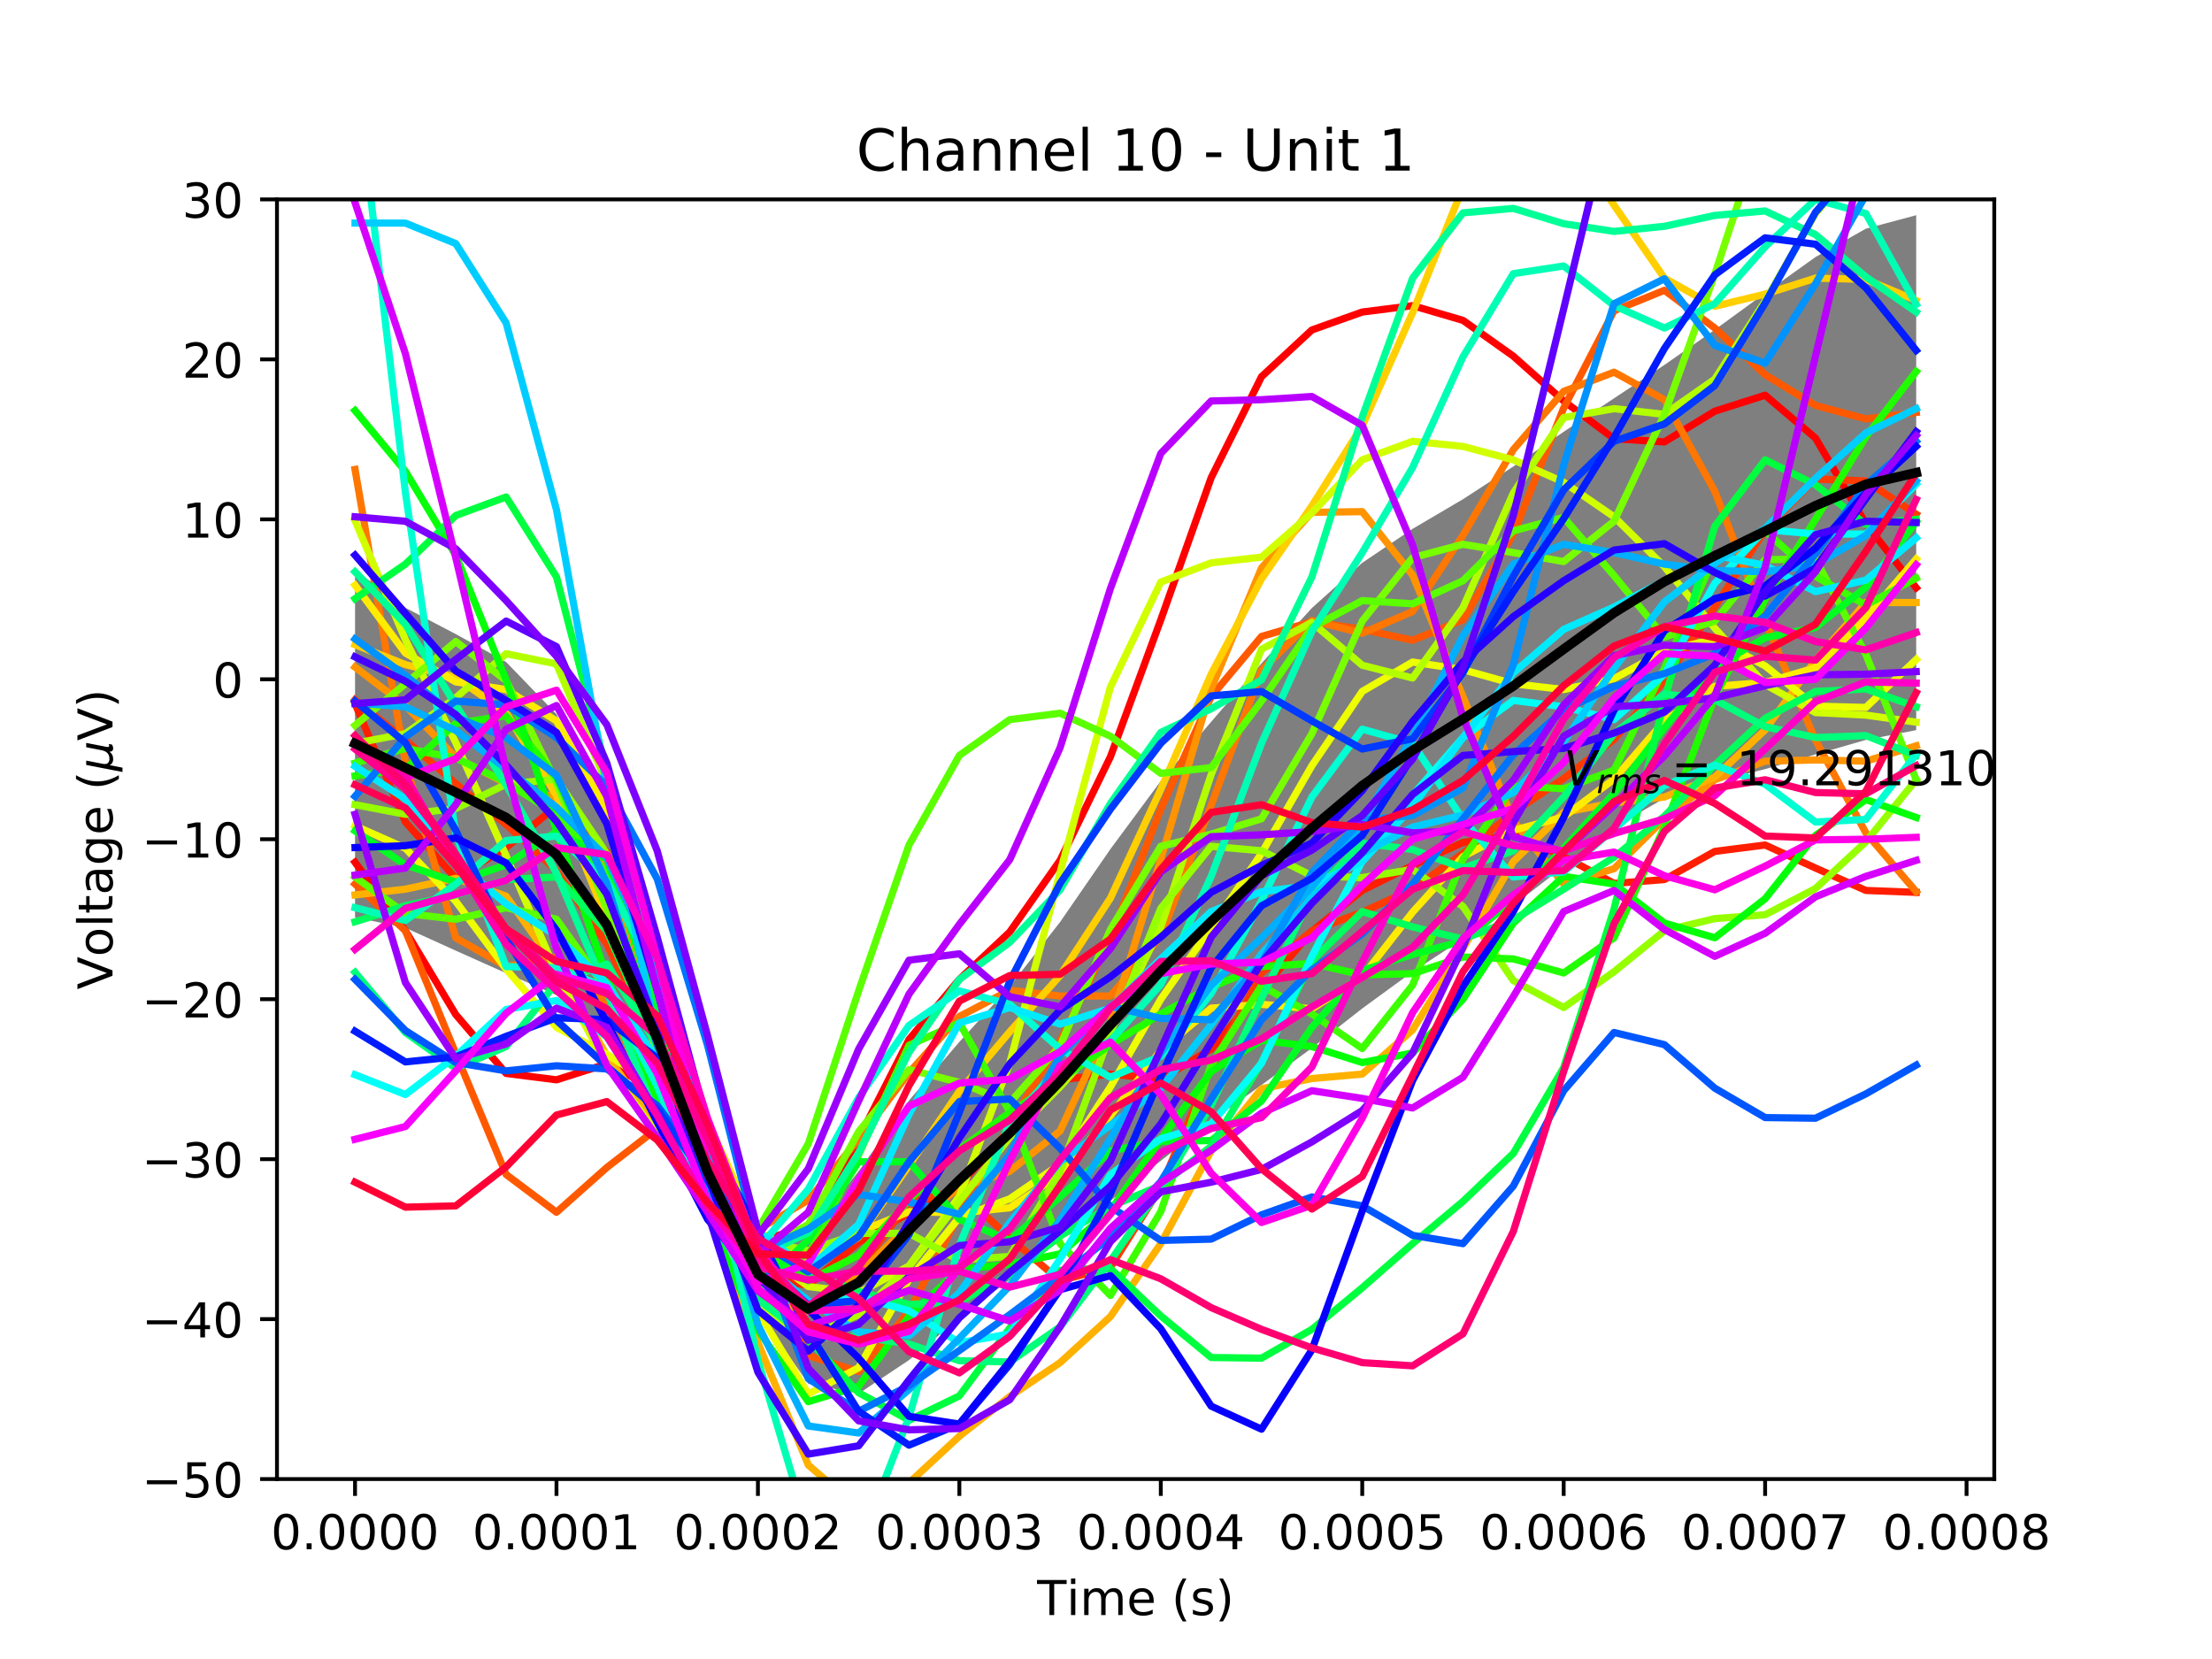 <?xml version="1.0" encoding="utf-8" standalone="no"?>
<!DOCTYPE svg PUBLIC "-//W3C//DTD SVG 1.1//EN"
  "http://www.w3.org/Graphics/SVG/1.1/DTD/svg11.dtd">
<!-- Created with matplotlib (http://matplotlib.org/) -->
<svg height="345pt" version="1.1" viewBox="0 0 460 345" width="460pt" xmlns="http://www.w3.org/2000/svg" xmlns:xlink="http://www.w3.org/1999/xlink">
 <defs>
  <style type="text/css">
*{stroke-linecap:butt;stroke-linejoin:round;}
  </style>
 </defs>
 <g id="figure_1">
  <g id="patch_1">
   <path d="M 0 345.6 
L 460.8 345.6 
L 460.8 0 
L 0 0 
z
" style="fill:#ffffff;"/>
  </g>
  <g id="axes_1">
   <g id="patch_2">
    <path d="M 57.6 307.584 
L 414.72 307.584 
L 414.72 41.472 
L 57.6 41.472 
z
" style="fill:#ffffff;"/>
   </g>
   <g id="PolyCollection_1">
    <defs>
     <path d="M 73.833 -227.082 
L 73.833 -154.837 
L 84.305 -152.653 
L 94.778 -147.905 
L 105.251 -143.218 
L 115.724 -138.649 
L 126.196 -130.761 
L 136.669 -115.392 
L 147.142 -93.798 
L 157.615 -72.897 
L 168.087 -57.841 
L 178.56 -55.793 
L 189.033 -62.76 
L 199.505 -71.498 
L 209.978 -79.476 
L 220.451 -87.634 
L 230.924 -95.881 
L 241.396 -104.203 
L 251.869 -112.463 
L 262.342 -119.967 
L 272.815 -127.665 
L 283.287 -135.884 
L 293.76 -143.526 
L 304.233 -150.348 
L 314.705 -157.313 
L 325.178 -165.403 
L 335.651 -173.568 
L 346.124 -179.587 
L 356.596 -183.026 
L 367.069 -185.656 
L 377.542 -188.717 
L 388.015 -191.732 
L 398.487 -193.767 
L 398.487 -300.849 
L 398.487 -300.849 
L 388.015 -298.042 
L 377.542 -292.146 
L 367.069 -284.654 
L 356.596 -277.016 
L 346.124 -269.712 
L 335.651 -262.773 
L 325.178 -255.814 
L 314.705 -248.59 
L 304.233 -241.785 
L 293.76 -235.627 
L 283.287 -228.558 
L 272.815 -219.161 
L 262.342 -207.648 
L 251.869 -195.5 
L 241.396 -183.179 
L 230.924 -169.037 
L 220.451 -153.86 
L 209.978 -140.45 
L 199.505 -128.919 
L 189.033 -116.753 
L 178.56 -102.057 
L 168.087 -88.926 
L 157.615 -88.274 
L 147.142 -109.983 
L 136.669 -143.844 
L 126.196 -175.762 
L 115.724 -197.079 
L 105.251 -207.938 
L 94.778 -213.742 
L 84.305 -219.213 
L 73.833 -227.082 
z
" id="ma403d34ba8"/>
    </defs>
    <g clip-path="url(#padc2ed89cc)">
     <use style="fill-opacity:0.5;" x="0" xlink:href="#ma403d34ba8" y="345.6"/>
    </g>
   </g>
   <g id="matplotlib.axis_1">
    <g id="xtick_1">
     <g id="line2d_1">
      <defs>
       <path d="M 0 0 
L 0 3.5 
" id="mbb90a870fc" style="stroke:#000000;stroke-width:0.8;"/>
      </defs>
      <g>
       <use style="stroke:#000000;stroke-width:0.8;" x="73.833" xlink:href="#mbb90a870fc" y="307.584"/>
      </g>
     </g>
     <g id="text_1">
      <!-- 0.0000 -->
      <defs>
       <path d="M 31.781 66.406 
Q 24.172 66.406 20.328 58.906 
Q 16.5 51.422 16.5 36.375 
Q 16.5 21.391 20.328 13.891 
Q 24.172 6.391 31.781 6.391 
Q 39.453 6.391 43.281 13.891 
Q 47.125 21.391 47.125 36.375 
Q 47.125 51.422 43.281 58.906 
Q 39.453 66.406 31.781 66.406 
z
M 31.781 74.219 
Q 44.047 74.219 50.516 64.516 
Q 56.984 54.828 56.984 36.375 
Q 56.984 17.969 50.516 8.266 
Q 44.047 -1.422 31.781 -1.422 
Q 19.531 -1.422 13.062 8.266 
Q 6.594 17.969 6.594 36.375 
Q 6.594 54.828 13.062 64.516 
Q 19.531 74.219 31.781 74.219 
z
" id="DejaVuSans-30"/>
       <path d="M 10.688 12.406 
L 21 12.406 
L 21 0 
L 10.688 0 
z
" id="DejaVuSans-2e"/>
      </defs>
      <g transform="translate(56.337 322.182)scale(0.1 -0.1)">
       <use xlink:href="#DejaVuSans-30"/>
       <use x="63.623" xlink:href="#DejaVuSans-2e"/>
       <use x="95.41" xlink:href="#DejaVuSans-30"/>
       <use x="159.033" xlink:href="#DejaVuSans-30"/>
       <use x="222.656" xlink:href="#DejaVuSans-30"/>
       <use x="286.279" xlink:href="#DejaVuSans-30"/>
      </g>
     </g>
    </g>
    <g id="xtick_2">
     <g id="line2d_2">
      <g>
       <use style="stroke:#000000;stroke-width:0.8;" x="115.724" xlink:href="#mbb90a870fc" y="307.584"/>
      </g>
     </g>
     <g id="text_2">
      <!-- 0.0001 -->
      <defs>
       <path d="M 12.406 8.297 
L 28.516 8.297 
L 28.516 63.922 
L 10.984 60.406 
L 10.984 69.391 
L 28.422 72.906 
L 38.281 72.906 
L 38.281 8.297 
L 54.391 8.297 
L 54.391 0 
L 12.406 0 
z
" id="DejaVuSans-31"/>
      </defs>
      <g transform="translate(98.228 322.182)scale(0.1 -0.1)">
       <use xlink:href="#DejaVuSans-30"/>
       <use x="63.623" xlink:href="#DejaVuSans-2e"/>
       <use x="95.41" xlink:href="#DejaVuSans-30"/>
       <use x="159.033" xlink:href="#DejaVuSans-30"/>
       <use x="222.656" xlink:href="#DejaVuSans-30"/>
       <use x="286.279" xlink:href="#DejaVuSans-31"/>
      </g>
     </g>
    </g>
    <g id="xtick_3">
     <g id="line2d_3">
      <g>
       <use style="stroke:#000000;stroke-width:0.8;" x="157.615" xlink:href="#mbb90a870fc" y="307.584"/>
      </g>
     </g>
     <g id="text_3">
      <!-- 0.0002 -->
      <defs>
       <path d="M 19.188 8.297 
L 53.609 8.297 
L 53.609 0 
L 7.328 0 
L 7.328 8.297 
Q 12.938 14.109 22.625 23.891 
Q 32.328 33.688 34.812 36.531 
Q 39.547 41.844 41.422 45.531 
Q 43.312 49.219 43.312 52.781 
Q 43.312 58.594 39.234 62.25 
Q 35.156 65.922 28.609 65.922 
Q 23.969 65.922 18.812 64.312 
Q 13.672 62.703 7.812 59.422 
L 7.812 69.391 
Q 13.766 71.781 18.938 73 
Q 24.125 74.219 28.422 74.219 
Q 39.75 74.219 46.484 68.547 
Q 53.219 62.891 53.219 53.422 
Q 53.219 48.922 51.531 44.891 
Q 49.859 40.875 45.406 35.406 
Q 44.188 33.984 37.641 27.219 
Q 31.109 20.453 19.188 8.297 
z
" id="DejaVuSans-32"/>
      </defs>
      <g transform="translate(140.119 322.182)scale(0.1 -0.1)">
       <use xlink:href="#DejaVuSans-30"/>
       <use x="63.623" xlink:href="#DejaVuSans-2e"/>
       <use x="95.41" xlink:href="#DejaVuSans-30"/>
       <use x="159.033" xlink:href="#DejaVuSans-30"/>
       <use x="222.656" xlink:href="#DejaVuSans-30"/>
       <use x="286.279" xlink:href="#DejaVuSans-32"/>
      </g>
     </g>
    </g>
    <g id="xtick_4">
     <g id="line2d_4">
      <g>
       <use style="stroke:#000000;stroke-width:0.8;" x="199.505" xlink:href="#mbb90a870fc" y="307.584"/>
      </g>
     </g>
     <g id="text_4">
      <!-- 0.0003 -->
      <defs>
       <path d="M 40.578 39.312 
Q 47.656 37.797 51.625 33 
Q 55.609 28.219 55.609 21.188 
Q 55.609 10.406 48.188 4.484 
Q 40.766 -1.422 27.094 -1.422 
Q 22.516 -1.422 17.656 -0.516 
Q 12.797 0.391 7.625 2.203 
L 7.625 11.719 
Q 11.719 9.328 16.594 8.109 
Q 21.484 6.891 26.812 6.891 
Q 36.078 6.891 40.938 10.547 
Q 45.797 14.203 45.797 21.188 
Q 45.797 27.641 41.281 31.266 
Q 36.766 34.906 28.719 34.906 
L 20.219 34.906 
L 20.219 43.016 
L 29.109 43.016 
Q 36.375 43.016 40.234 45.922 
Q 44.094 48.828 44.094 54.297 
Q 44.094 59.906 40.109 62.906 
Q 36.141 65.922 28.719 65.922 
Q 24.656 65.922 20.016 65.031 
Q 15.375 64.156 9.812 62.312 
L 9.812 71.094 
Q 15.438 72.656 20.344 73.438 
Q 25.25 74.219 29.594 74.219 
Q 40.828 74.219 47.359 69.109 
Q 53.906 64.016 53.906 55.328 
Q 53.906 49.266 50.438 45.094 
Q 46.969 40.922 40.578 39.312 
z
" id="DejaVuSans-33"/>
      </defs>
      <g transform="translate(182.01 322.182)scale(0.1 -0.1)">
       <use xlink:href="#DejaVuSans-30"/>
       <use x="63.623" xlink:href="#DejaVuSans-2e"/>
       <use x="95.41" xlink:href="#DejaVuSans-30"/>
       <use x="159.033" xlink:href="#DejaVuSans-30"/>
       <use x="222.656" xlink:href="#DejaVuSans-30"/>
       <use x="286.279" xlink:href="#DejaVuSans-33"/>
      </g>
     </g>
    </g>
    <g id="xtick_5">
     <g id="line2d_5">
      <g>
       <use style="stroke:#000000;stroke-width:0.8;" x="241.396" xlink:href="#mbb90a870fc" y="307.584"/>
      </g>
     </g>
     <g id="text_5">
      <!-- 0.0004 -->
      <defs>
       <path d="M 37.797 64.312 
L 12.891 25.391 
L 37.797 25.391 
z
M 35.203 72.906 
L 47.609 72.906 
L 47.609 25.391 
L 58.016 25.391 
L 58.016 17.188 
L 47.609 17.188 
L 47.609 0 
L 37.797 0 
L 37.797 17.188 
L 4.891 17.188 
L 4.891 26.703 
z
" id="DejaVuSans-34"/>
      </defs>
      <g transform="translate(223.901 322.182)scale(0.1 -0.1)">
       <use xlink:href="#DejaVuSans-30"/>
       <use x="63.623" xlink:href="#DejaVuSans-2e"/>
       <use x="95.41" xlink:href="#DejaVuSans-30"/>
       <use x="159.033" xlink:href="#DejaVuSans-30"/>
       <use x="222.656" xlink:href="#DejaVuSans-30"/>
       <use x="286.279" xlink:href="#DejaVuSans-34"/>
      </g>
     </g>
    </g>
    <g id="xtick_6">
     <g id="line2d_6">
      <g>
       <use style="stroke:#000000;stroke-width:0.8;" x="283.287" xlink:href="#mbb90a870fc" y="307.584"/>
      </g>
     </g>
     <g id="text_6">
      <!-- 0.0005 -->
      <defs>
       <path d="M 10.797 72.906 
L 49.516 72.906 
L 49.516 64.594 
L 19.828 64.594 
L 19.828 46.734 
Q 21.969 47.469 24.109 47.828 
Q 26.266 48.188 28.422 48.188 
Q 40.625 48.188 47.75 41.5 
Q 54.891 34.812 54.891 23.391 
Q 54.891 11.625 47.562 5.094 
Q 40.234 -1.422 26.906 -1.422 
Q 22.312 -1.422 17.547 -0.641 
Q 12.797 0.141 7.719 1.703 
L 7.719 11.625 
Q 12.109 9.234 16.797 8.062 
Q 21.484 6.891 26.703 6.891 
Q 35.156 6.891 40.078 11.328 
Q 45.016 15.766 45.016 23.391 
Q 45.016 31 40.078 35.438 
Q 35.156 39.891 26.703 39.891 
Q 22.75 39.891 18.812 39.016 
Q 14.891 38.141 10.797 36.281 
z
" id="DejaVuSans-35"/>
      </defs>
      <g transform="translate(265.792 322.182)scale(0.1 -0.1)">
       <use xlink:href="#DejaVuSans-30"/>
       <use x="63.623" xlink:href="#DejaVuSans-2e"/>
       <use x="95.41" xlink:href="#DejaVuSans-30"/>
       <use x="159.033" xlink:href="#DejaVuSans-30"/>
       <use x="222.656" xlink:href="#DejaVuSans-30"/>
       <use x="286.279" xlink:href="#DejaVuSans-35"/>
      </g>
     </g>
    </g>
    <g id="xtick_7">
     <g id="line2d_7">
      <g>
       <use style="stroke:#000000;stroke-width:0.8;" x="325.178" xlink:href="#mbb90a870fc" y="307.584"/>
      </g>
     </g>
     <g id="text_7">
      <!-- 0.0006 -->
      <defs>
       <path d="M 33.016 40.375 
Q 26.375 40.375 22.484 35.828 
Q 18.609 31.297 18.609 23.391 
Q 18.609 15.531 22.484 10.953 
Q 26.375 6.391 33.016 6.391 
Q 39.656 6.391 43.531 10.953 
Q 47.406 15.531 47.406 23.391 
Q 47.406 31.297 43.531 35.828 
Q 39.656 40.375 33.016 40.375 
z
M 52.594 71.297 
L 52.594 62.312 
Q 48.875 64.062 45.094 64.984 
Q 41.312 65.922 37.594 65.922 
Q 27.828 65.922 22.672 59.328 
Q 17.531 52.734 16.797 39.406 
Q 19.672 43.656 24.016 45.922 
Q 28.375 48.188 33.594 48.188 
Q 44.578 48.188 50.953 41.516 
Q 57.328 34.859 57.328 23.391 
Q 57.328 12.156 50.688 5.359 
Q 44.047 -1.422 33.016 -1.422 
Q 20.359 -1.422 13.672 8.266 
Q 6.984 17.969 6.984 36.375 
Q 6.984 53.656 15.188 63.938 
Q 23.391 74.219 37.203 74.219 
Q 40.922 74.219 44.703 73.484 
Q 48.484 72.75 52.594 71.297 
z
" id="DejaVuSans-36"/>
      </defs>
      <g transform="translate(307.683 322.182)scale(0.1 -0.1)">
       <use xlink:href="#DejaVuSans-30"/>
       <use x="63.623" xlink:href="#DejaVuSans-2e"/>
       <use x="95.41" xlink:href="#DejaVuSans-30"/>
       <use x="159.033" xlink:href="#DejaVuSans-30"/>
       <use x="222.656" xlink:href="#DejaVuSans-30"/>
       <use x="286.279" xlink:href="#DejaVuSans-36"/>
      </g>
     </g>
    </g>
    <g id="xtick_8">
     <g id="line2d_8">
      <g>
       <use style="stroke:#000000;stroke-width:0.8;" x="367.069" xlink:href="#mbb90a870fc" y="307.584"/>
      </g>
     </g>
     <g id="text_8">
      <!-- 0.0007 -->
      <defs>
       <path d="M 8.203 72.906 
L 55.078 72.906 
L 55.078 68.703 
L 28.609 0 
L 18.312 0 
L 43.219 64.594 
L 8.203 64.594 
z
" id="DejaVuSans-37"/>
      </defs>
      <g transform="translate(349.574 322.182)scale(0.1 -0.1)">
       <use xlink:href="#DejaVuSans-30"/>
       <use x="63.623" xlink:href="#DejaVuSans-2e"/>
       <use x="95.41" xlink:href="#DejaVuSans-30"/>
       <use x="159.033" xlink:href="#DejaVuSans-30"/>
       <use x="222.656" xlink:href="#DejaVuSans-30"/>
       <use x="286.279" xlink:href="#DejaVuSans-37"/>
      </g>
     </g>
    </g>
    <g id="xtick_9">
     <g id="line2d_9">
      <g>
       <use style="stroke:#000000;stroke-width:0.8;" x="408.96" xlink:href="#mbb90a870fc" y="307.584"/>
      </g>
     </g>
     <g id="text_9">
      <!-- 0.0008 -->
      <defs>
       <path d="M 31.781 34.625 
Q 24.75 34.625 20.719 30.859 
Q 16.703 27.094 16.703 20.516 
Q 16.703 13.922 20.719 10.156 
Q 24.75 6.391 31.781 6.391 
Q 38.812 6.391 42.859 10.172 
Q 46.922 13.969 46.922 20.516 
Q 46.922 27.094 42.891 30.859 
Q 38.875 34.625 31.781 34.625 
z
M 21.922 38.812 
Q 15.578 40.375 12.031 44.719 
Q 8.5 49.078 8.5 55.328 
Q 8.5 64.062 14.719 69.141 
Q 20.953 74.219 31.781 74.219 
Q 42.672 74.219 48.875 69.141 
Q 55.078 64.062 55.078 55.328 
Q 55.078 49.078 51.531 44.719 
Q 48 40.375 41.703 38.812 
Q 48.828 37.156 52.797 32.312 
Q 56.781 27.484 56.781 20.516 
Q 56.781 9.906 50.312 4.234 
Q 43.844 -1.422 31.781 -1.422 
Q 19.734 -1.422 13.25 4.234 
Q 6.781 9.906 6.781 20.516 
Q 6.781 27.484 10.781 32.312 
Q 14.797 37.156 21.922 38.812 
z
M 18.312 54.391 
Q 18.312 48.734 21.844 45.562 
Q 25.391 42.391 31.781 42.391 
Q 38.141 42.391 41.719 45.562 
Q 45.312 48.734 45.312 54.391 
Q 45.312 60.062 41.719 63.234 
Q 38.141 66.406 31.781 66.406 
Q 25.391 66.406 21.844 63.234 
Q 18.312 60.062 18.312 54.391 
z
" id="DejaVuSans-38"/>
      </defs>
      <g transform="translate(391.465 322.182)scale(0.1 -0.1)">
       <use xlink:href="#DejaVuSans-30"/>
       <use x="63.623" xlink:href="#DejaVuSans-2e"/>
       <use x="95.41" xlink:href="#DejaVuSans-30"/>
       <use x="159.033" xlink:href="#DejaVuSans-30"/>
       <use x="222.656" xlink:href="#DejaVuSans-30"/>
       <use x="286.279" xlink:href="#DejaVuSans-38"/>
      </g>
     </g>
    </g>
    <g id="text_10">
     <!-- Time (s) -->
     <defs>
      <path d="M -0.297 72.906 
L 61.375 72.906 
L 61.375 64.594 
L 35.5 64.594 
L 35.5 0 
L 25.594 0 
L 25.594 64.594 
L -0.297 64.594 
z
" id="DejaVuSans-54"/>
      <path d="M 9.422 54.688 
L 18.406 54.688 
L 18.406 0 
L 9.422 0 
z
M 9.422 75.984 
L 18.406 75.984 
L 18.406 64.594 
L 9.422 64.594 
z
" id="DejaVuSans-69"/>
      <path d="M 52 44.188 
Q 55.375 50.25 60.062 53.125 
Q 64.75 56 71.094 56 
Q 79.641 56 84.281 50.016 
Q 88.922 44.047 88.922 33.016 
L 88.922 0 
L 79.891 0 
L 79.891 32.719 
Q 79.891 40.578 77.094 44.375 
Q 74.312 48.188 68.609 48.188 
Q 61.625 48.188 57.562 43.547 
Q 53.516 38.922 53.516 30.906 
L 53.516 0 
L 44.484 0 
L 44.484 32.719 
Q 44.484 40.625 41.703 44.406 
Q 38.922 48.188 33.109 48.188 
Q 26.219 48.188 22.156 43.531 
Q 18.109 38.875 18.109 30.906 
L 18.109 0 
L 9.078 0 
L 9.078 54.688 
L 18.109 54.688 
L 18.109 46.188 
Q 21.188 51.219 25.484 53.609 
Q 29.781 56 35.688 56 
Q 41.656 56 45.828 52.969 
Q 50 49.953 52 44.188 
z
" id="DejaVuSans-6d"/>
      <path d="M 56.203 29.594 
L 56.203 25.203 
L 14.891 25.203 
Q 15.484 15.922 20.484 11.062 
Q 25.484 6.203 34.422 6.203 
Q 39.594 6.203 44.453 7.469 
Q 49.312 8.734 54.109 11.281 
L 54.109 2.781 
Q 49.266 0.734 44.188 -0.344 
Q 39.109 -1.422 33.891 -1.422 
Q 20.797 -1.422 13.156 6.188 
Q 5.516 13.812 5.516 26.812 
Q 5.516 40.234 12.766 48.109 
Q 20.016 56 32.328 56 
Q 43.359 56 49.781 48.891 
Q 56.203 41.797 56.203 29.594 
z
M 47.219 32.234 
Q 47.125 39.594 43.094 43.984 
Q 39.062 48.391 32.422 48.391 
Q 24.906 48.391 20.391 44.141 
Q 15.875 39.891 15.188 32.172 
z
" id="DejaVuSans-65"/>
      <path id="DejaVuSans-20"/>
      <path d="M 31 75.875 
Q 24.469 64.656 21.281 53.656 
Q 18.109 42.672 18.109 31.391 
Q 18.109 20.125 21.312 9.062 
Q 24.516 -2 31 -13.188 
L 23.188 -13.188 
Q 15.875 -1.703 12.234 9.375 
Q 8.594 20.453 8.594 31.391 
Q 8.594 42.281 12.203 53.312 
Q 15.828 64.359 23.188 75.875 
z
" id="DejaVuSans-28"/>
      <path d="M 44.281 53.078 
L 44.281 44.578 
Q 40.484 46.531 36.375 47.5 
Q 32.281 48.484 27.875 48.484 
Q 21.188 48.484 17.844 46.438 
Q 14.5 44.391 14.5 40.281 
Q 14.5 37.156 16.891 35.375 
Q 19.281 33.594 26.516 31.984 
L 29.594 31.297 
Q 39.156 29.25 43.188 25.516 
Q 47.219 21.781 47.219 15.094 
Q 47.219 7.469 41.188 3.016 
Q 35.156 -1.422 24.609 -1.422 
Q 20.219 -1.422 15.453 -0.562 
Q 10.688 0.297 5.422 2 
L 5.422 11.281 
Q 10.406 8.688 15.234 7.391 
Q 20.062 6.109 24.812 6.109 
Q 31.156 6.109 34.562 8.281 
Q 37.984 10.453 37.984 14.406 
Q 37.984 18.062 35.516 20.016 
Q 33.062 21.969 24.703 23.781 
L 21.578 24.516 
Q 13.234 26.266 9.516 29.906 
Q 5.812 33.547 5.812 39.891 
Q 5.812 47.609 11.281 51.797 
Q 16.75 56 26.812 56 
Q 31.781 56 36.172 55.266 
Q 40.578 54.547 44.281 53.078 
z
" id="DejaVuSans-73"/>
      <path d="M 8.016 75.875 
L 15.828 75.875 
Q 23.141 64.359 26.781 53.312 
Q 30.422 42.281 30.422 31.391 
Q 30.422 20.453 26.781 9.375 
Q 23.141 -1.703 15.828 -13.188 
L 8.016 -13.188 
Q 14.5 -2 17.703 9.062 
Q 20.906 20.125 20.906 31.391 
Q 20.906 42.672 17.703 53.656 
Q 14.5 64.656 8.016 75.875 
z
" id="DejaVuSans-29"/>
     </defs>
     <g transform="translate(215.677 335.861)scale(0.1 -0.1)">
      <use xlink:href="#DejaVuSans-54"/>
      <use x="61.037" xlink:href="#DejaVuSans-69"/>
      <use x="88.82" xlink:href="#DejaVuSans-6d"/>
      <use x="186.232" xlink:href="#DejaVuSans-65"/>
      <use x="247.756" xlink:href="#DejaVuSans-20"/>
      <use x="279.543" xlink:href="#DejaVuSans-28"/>
      <use x="318.557" xlink:href="#DejaVuSans-73"/>
      <use x="370.656" xlink:href="#DejaVuSans-29"/>
     </g>
    </g>
   </g>
   <g id="matplotlib.axis_2">
    <g id="ytick_1">
     <g id="line2d_10">
      <defs>
       <path d="M 0 0 
L -3.5 0 
" id="m4256c0e700" style="stroke:#000000;stroke-width:0.8;"/>
      </defs>
      <g>
       <use style="stroke:#000000;stroke-width:0.8;" x="57.6" xlink:href="#m4256c0e700" y="307.584"/>
      </g>
     </g>
     <g id="text_11">
      <!-- −50 -->
      <defs>
       <path d="M 10.594 35.5 
L 73.188 35.5 
L 73.188 27.203 
L 10.594 27.203 
z
" id="DejaVuSans-2212"/>
      </defs>
      <g transform="translate(29.495 311.383)scale(0.1 -0.1)">
       <use xlink:href="#DejaVuSans-2212"/>
       <use x="83.789" xlink:href="#DejaVuSans-35"/>
       <use x="147.412" xlink:href="#DejaVuSans-30"/>
      </g>
     </g>
    </g>
    <g id="ytick_2">
     <g id="line2d_11">
      <g>
       <use style="stroke:#000000;stroke-width:0.8;" x="57.6" xlink:href="#m4256c0e700" y="274.32"/>
      </g>
     </g>
     <g id="text_12">
      <!-- −40 -->
      <g transform="translate(29.495 278.119)scale(0.1 -0.1)">
       <use xlink:href="#DejaVuSans-2212"/>
       <use x="83.789" xlink:href="#DejaVuSans-34"/>
       <use x="147.412" xlink:href="#DejaVuSans-30"/>
      </g>
     </g>
    </g>
    <g id="ytick_3">
     <g id="line2d_12">
      <g>
       <use style="stroke:#000000;stroke-width:0.8;" x="57.6" xlink:href="#m4256c0e700" y="241.056"/>
      </g>
     </g>
     <g id="text_13">
      <!-- −30 -->
      <g transform="translate(29.495 244.855)scale(0.1 -0.1)">
       <use xlink:href="#DejaVuSans-2212"/>
       <use x="83.789" xlink:href="#DejaVuSans-33"/>
       <use x="147.412" xlink:href="#DejaVuSans-30"/>
      </g>
     </g>
    </g>
    <g id="ytick_4">
     <g id="line2d_13">
      <g>
       <use style="stroke:#000000;stroke-width:0.8;" x="57.6" xlink:href="#m4256c0e700" y="207.792"/>
      </g>
     </g>
     <g id="text_14">
      <!-- −20 -->
      <g transform="translate(29.495 211.591)scale(0.1 -0.1)">
       <use xlink:href="#DejaVuSans-2212"/>
       <use x="83.789" xlink:href="#DejaVuSans-32"/>
       <use x="147.412" xlink:href="#DejaVuSans-30"/>
      </g>
     </g>
    </g>
    <g id="ytick_5">
     <g id="line2d_14">
      <g>
       <use style="stroke:#000000;stroke-width:0.8;" x="57.6" xlink:href="#m4256c0e700" y="174.528"/>
      </g>
     </g>
     <g id="text_15">
      <!-- −10 -->
      <g transform="translate(29.495 178.327)scale(0.1 -0.1)">
       <use xlink:href="#DejaVuSans-2212"/>
       <use x="83.789" xlink:href="#DejaVuSans-31"/>
       <use x="147.412" xlink:href="#DejaVuSans-30"/>
      </g>
     </g>
    </g>
    <g id="ytick_6">
     <g id="line2d_15">
      <g>
       <use style="stroke:#000000;stroke-width:0.8;" x="57.6" xlink:href="#m4256c0e700" y="141.264"/>
      </g>
     </g>
     <g id="text_16">
      <!-- 0 -->
      <g transform="translate(44.237 145.063)scale(0.1 -0.1)">
       <use xlink:href="#DejaVuSans-30"/>
      </g>
     </g>
    </g>
    <g id="ytick_7">
     <g id="line2d_16">
      <g>
       <use style="stroke:#000000;stroke-width:0.8;" x="57.6" xlink:href="#m4256c0e700" y="108"/>
      </g>
     </g>
     <g id="text_17">
      <!-- 10 -->
      <g transform="translate(37.875 111.799)scale(0.1 -0.1)">
       <use xlink:href="#DejaVuSans-31"/>
       <use x="63.623" xlink:href="#DejaVuSans-30"/>
      </g>
     </g>
    </g>
    <g id="ytick_8">
     <g id="line2d_17">
      <g>
       <use style="stroke:#000000;stroke-width:0.8;" x="57.6" xlink:href="#m4256c0e700" y="74.736"/>
      </g>
     </g>
     <g id="text_18">
      <!-- 20 -->
      <g transform="translate(37.875 78.535)scale(0.1 -0.1)">
       <use xlink:href="#DejaVuSans-32"/>
       <use x="63.623" xlink:href="#DejaVuSans-30"/>
      </g>
     </g>
    </g>
    <g id="ytick_9">
     <g id="line2d_18">
      <g>
       <use style="stroke:#000000;stroke-width:0.8;" x="57.6" xlink:href="#m4256c0e700" y="41.472"/>
      </g>
     </g>
     <g id="text_19">
      <!-- 30 -->
      <g transform="translate(37.875 45.271)scale(0.1 -0.1)">
       <use xlink:href="#DejaVuSans-33"/>
       <use x="63.623" xlink:href="#DejaVuSans-30"/>
      </g>
     </g>
    </g>
    <g id="text_20">
     <!-- Voltage ($\mu$V) -->
     <defs>
      <path d="M 28.609 0 
L 0.781 72.906 
L 11.078 72.906 
L 34.188 11.531 
L 57.328 72.906 
L 67.578 72.906 
L 39.797 0 
z
" id="DejaVuSans-56"/>
      <path d="M 30.609 48.391 
Q 23.391 48.391 19.188 42.75 
Q 14.984 37.109 14.984 27.297 
Q 14.984 17.484 19.156 11.844 
Q 23.344 6.203 30.609 6.203 
Q 37.797 6.203 41.984 11.859 
Q 46.188 17.531 46.188 27.297 
Q 46.188 37.016 41.984 42.703 
Q 37.797 48.391 30.609 48.391 
z
M 30.609 56 
Q 42.328 56 49.016 48.375 
Q 55.719 40.766 55.719 27.297 
Q 55.719 13.875 49.016 6.219 
Q 42.328 -1.422 30.609 -1.422 
Q 18.844 -1.422 12.172 6.219 
Q 5.516 13.875 5.516 27.297 
Q 5.516 40.766 12.172 48.375 
Q 18.844 56 30.609 56 
z
" id="DejaVuSans-6f"/>
      <path d="M 9.422 75.984 
L 18.406 75.984 
L 18.406 0 
L 9.422 0 
z
" id="DejaVuSans-6c"/>
      <path d="M 18.312 70.219 
L 18.312 54.688 
L 36.812 54.688 
L 36.812 47.703 
L 18.312 47.703 
L 18.312 18.016 
Q 18.312 11.328 20.141 9.422 
Q 21.969 7.516 27.594 7.516 
L 36.812 7.516 
L 36.812 0 
L 27.594 0 
Q 17.188 0 13.234 3.875 
Q 9.281 7.766 9.281 18.016 
L 9.281 47.703 
L 2.688 47.703 
L 2.688 54.688 
L 9.281 54.688 
L 9.281 70.219 
z
" id="DejaVuSans-74"/>
      <path d="M 34.281 27.484 
Q 23.391 27.484 19.188 25 
Q 14.984 22.516 14.984 16.5 
Q 14.984 11.719 18.141 8.906 
Q 21.297 6.109 26.703 6.109 
Q 34.188 6.109 38.703 11.406 
Q 43.219 16.703 43.219 25.484 
L 43.219 27.484 
z
M 52.203 31.203 
L 52.203 0 
L 43.219 0 
L 43.219 8.297 
Q 40.141 3.328 35.547 0.953 
Q 30.953 -1.422 24.312 -1.422 
Q 15.922 -1.422 10.953 3.297 
Q 6 8.016 6 15.922 
Q 6 25.141 12.172 29.828 
Q 18.359 34.516 30.609 34.516 
L 43.219 34.516 
L 43.219 35.406 
Q 43.219 41.609 39.141 45 
Q 35.062 48.391 27.688 48.391 
Q 23 48.391 18.547 47.266 
Q 14.109 46.141 10.016 43.891 
L 10.016 52.203 
Q 14.938 54.109 19.578 55.047 
Q 24.219 56 28.609 56 
Q 40.484 56 46.344 49.844 
Q 52.203 43.703 52.203 31.203 
z
" id="DejaVuSans-61"/>
      <path d="M 45.406 27.984 
Q 45.406 37.75 41.375 43.109 
Q 37.359 48.484 30.078 48.484 
Q 22.859 48.484 18.828 43.109 
Q 14.797 37.75 14.797 27.984 
Q 14.797 18.266 18.828 12.891 
Q 22.859 7.516 30.078 7.516 
Q 37.359 7.516 41.375 12.891 
Q 45.406 18.266 45.406 27.984 
z
M 54.391 6.781 
Q 54.391 -7.172 48.188 -13.984 
Q 42 -20.797 29.203 -20.797 
Q 24.469 -20.797 20.266 -20.094 
Q 16.062 -19.391 12.109 -17.922 
L 12.109 -9.188 
Q 16.062 -11.328 19.922 -12.344 
Q 23.781 -13.375 27.781 -13.375 
Q 36.625 -13.375 41.016 -8.766 
Q 45.406 -4.156 45.406 5.172 
L 45.406 9.625 
Q 42.625 4.781 38.281 2.391 
Q 33.938 0 27.875 0 
Q 17.828 0 11.672 7.656 
Q 5.516 15.328 5.516 27.984 
Q 5.516 40.672 11.672 48.328 
Q 17.828 56 27.875 56 
Q 33.938 56 38.281 53.609 
Q 42.625 51.219 45.406 46.391 
L 45.406 54.688 
L 54.391 54.688 
z
" id="DejaVuSans-67"/>
      <path d="M -1.312 -20.797 
L 13.375 54.688 
L 22.406 54.688 
L 15.766 20.656 
Q 15.578 19.625 15.422 18.359 
Q 15.281 17.094 15.281 15.828 
Q 15.281 11.281 18.141 8.828 
Q 21 6.391 26.312 6.391 
Q 33.547 6.391 37.984 10.484 
Q 42.438 14.594 44 22.797 
L 50.203 54.688 
L 59.188 54.688 
L 51.031 12.641 
Q 50.828 11.719 50.75 11.031 
Q 50.688 10.359 50.688 9.812 
Q 50.688 8.297 51.297 7.594 
Q 51.906 6.891 53.219 6.891 
Q 53.719 6.891 54.562 7.125 
Q 55.422 7.375 56.984 8.016 
L 55.609 0.781 
Q 53.469 -0.297 51.516 -0.859 
Q 49.562 -1.422 47.703 -1.422 
Q 44.484 -1.422 42.656 0.625 
Q 40.828 2.688 40.828 6.297 
Q 38.094 2.391 34.297 0.484 
Q 30.516 -1.422 25.391 -1.422 
Q 20.844 -1.422 17.453 0.672 
Q 14.062 2.781 12.984 6.203 
L 7.719 -20.797 
z
" id="DejaVuSans-Oblique-3bc"/>
     </defs>
     <g transform="translate(23.395 205.778)rotate(-90)scale(0.1 -0.1)">
      <use transform="translate(0 0.016)" xlink:href="#DejaVuSans-56"/>
      <use transform="translate(68.408 0.016)" xlink:href="#DejaVuSans-6f"/>
      <use transform="translate(129.59 0.016)" xlink:href="#DejaVuSans-6c"/>
      <use transform="translate(157.373 0.016)" xlink:href="#DejaVuSans-74"/>
      <use transform="translate(196.582 0.016)" xlink:href="#DejaVuSans-61"/>
      <use transform="translate(257.861 0.016)" xlink:href="#DejaVuSans-67"/>
      <use transform="translate(321.338 0.016)" xlink:href="#DejaVuSans-65"/>
      <use transform="translate(382.861 0.016)" xlink:href="#DejaVuSans-20"/>
      <use transform="translate(414.648 0.016)" xlink:href="#DejaVuSans-28"/>
      <use transform="translate(453.662 0.016)" xlink:href="#DejaVuSans-Oblique-3bc"/>
      <use transform="translate(517.285 0.016)" xlink:href="#DejaVuSans-56"/>
      <use transform="translate(585.693 0.016)" xlink:href="#DejaVuSans-29"/>
     </g>
    </g>
   </g>
   <g id="line2d_19">
    <path clip-path="url(#padc2ed89cc)" d="M 73.833 154.64 
L 84.305 159.667 
L 94.778 164.777 
L 105.251 170.022 
L 115.724 177.736 
L 126.196 192.338 
L 136.669 215.982 
L 147.142 243.709 
L 157.615 265.015 
L 168.087 272.216 
L 178.56 266.675 
L 189.033 255.843 
L 199.505 245.392 
L 209.978 235.637 
L 220.451 224.853 
L 230.924 213.141 
L 241.396 201.909 
L 251.869 191.619 
L 262.342 181.793 
L 272.815 172.187 
L 283.287 163.379 
L 293.76 156.024 
L 304.233 149.533 
L 314.705 142.648 
L 325.178 134.991 
L 335.651 127.43 
L 346.124 120.95 
L 356.596 115.579 
L 367.069 110.445 
L 377.542 105.169 
L 388.015 100.713 
L 398.487 98.292 
" style="fill:none;stroke:#000000;stroke-linecap:square;stroke-width:1.5;"/>
   </g>
   <g id="line2d_20">
    <path clip-path="url(#padc2ed89cc)" d="M 73.833 179.318 
L 84.305 193.555 
L 94.778 210.985 
L 105.251 223.226 
L 115.724 224.557 
L 126.196 221.231 
L 136.669 226.686 
L 147.142 243.584 
L 157.615 257.954 
L 168.087 255.293 
L 178.56 236.798 
L 189.033 216.175 
L 199.505 203.667 
L 209.978 193.821 
L 220.451 178.919 
L 230.924 157.364 
L 241.396 128.89 
L 251.869 99.351 
L 262.342 78.329 
L 272.815 68.615 
L 283.287 64.89 
L 293.76 63.559 
L 304.233 66.62 
L 314.705 74.071 
L 325.178 83.385 
L 335.651 91.235 
L 346.124 91.9 
L 356.596 85.514 
L 367.069 82.187 
L 377.542 91.102 
L 388.015 108.931 
L 398.487 122.237 
" style="fill:none;stroke:#ff0000;stroke-linecap:square;stroke-width:1.5;"/>
   </g>
   <g id="line2d_21">
    <path clip-path="url(#padc2ed89cc)" d="M 73.833 146.32 
L 84.305 170.935 
L 94.778 182.644 
L 105.251 176.258 
L 115.724 167.609 
L 126.196 177.189 
L 136.669 208.058 
L 147.142 243.584 
L 157.615 265.671 
L 168.087 267.268 
L 178.56 258.353 
L 189.033 252.233 
L 199.505 246.511 
L 209.978 234.935 
L 220.451 224.557 
L 230.924 223.36 
L 241.396 224.424 
L 251.869 218.17 
L 262.342 205.929 
L 272.815 193.688 
L 283.287 185.172 
L 293.76 179.983 
L 304.233 175.193 
L 314.705 173.597 
L 325.178 178.121 
L 335.651 183.709 
L 346.124 182.911 
L 356.596 177.056 
L 367.069 175.726 
L 377.542 180.516 
L 388.015 185.172 
L 398.487 185.572 
" style="fill:none;stroke:#ff1e00;stroke-linecap:square;stroke-width:1.5;"/>
   </g>
   <g id="line2d_22">
    <path clip-path="url(#padc2ed89cc)" d="M 73.833 145.522 
L 84.305 153.904 
L 94.778 162.952 
L 105.251 171.468 
L 115.724 181.048 
L 126.196 196.349 
L 136.669 218.037 
L 147.142 242.653 
L 157.615 263.942 
L 168.087 272.723 
L 178.56 264.075 
L 189.033 249.971 
L 199.505 247.709 
L 209.978 257.422 
L 220.451 266.337 
L 230.924 263.542 
L 241.396 246.91 
L 251.869 222.029 
L 262.342 202.337 
L 272.815 193.555 
L 283.287 189.696 
L 293.76 184.906 
L 304.233 177.455 
L 314.705 168.94 
L 325.178 161.888 
L 335.651 153.771 
L 346.124 141.53 
L 356.596 126.229 
L 367.069 110.262 
L 377.542 99.617 
L 388.015 100.017 
L 398.487 106.936 
" style="fill:none;stroke:#ff3b00;stroke-linecap:square;stroke-width:1.5;"/>
   </g>
   <g id="line2d_23">
    <path clip-path="url(#padc2ed89cc)" d="M 73.833 183.842 
L 84.305 193.555 
L 94.778 219.102 
L 105.251 244.249 
L 115.724 252.1 
L 126.196 242.786 
L 136.669 234.669 
L 147.142 242.786 
L 157.615 263.676 
L 168.087 281.904 
L 178.56 285.231 
L 189.033 272.723 
L 199.505 252.499 
L 209.978 233.871 
L 220.451 216.574 
L 230.924 195.019 
L 241.396 168.274 
L 251.869 144.857 
L 262.342 132.349 
L 272.815 129.289 
L 283.287 130.886 
L 293.76 133.148 
L 304.233 128.89 
L 314.705 111.06 
L 325.178 84.848 
L 335.651 64.624 
L 346.124 60.366 
L 356.596 68.216 
L 367.069 77.929 
L 377.542 84.316 
L 388.015 87.11 
L 398.487 85.78 
" style="fill:none;stroke:#ff5900;stroke-linecap:square;stroke-width:1.5;"/>
   </g>
   <g id="line2d_24">
    <path clip-path="url(#padc2ed89cc)" d="M 73.833 97.622 
L 84.305 158.561 
L 94.778 195.019 
L 105.251 201.006 
L 115.724 199.01 
L 126.196 208.59 
L 136.669 230.012 
L 147.142 249.305 
L 157.615 255.692 
L 168.087 249.572 
L 178.56 236.931 
L 189.033 223.093 
L 199.505 211.385 
L 209.978 205.929 
L 220.451 207.127 
L 230.924 207.127 
L 241.396 194.753 
L 251.869 167.476 
L 262.342 139.401 
L 272.815 129.023 
L 283.287 131.684 
L 293.76 127.16 
L 304.233 111.326 
L 314.705 93.497 
L 325.178 81.389 
L 335.651 77.397 
L 346.124 83.119 
L 356.596 102.146 
L 367.069 129.156 
L 377.542 153.904 
L 388.015 173.197 
L 398.487 185.439 
" style="fill:none;stroke:#ff7600;stroke-linecap:square;stroke-width:1.5;"/>
   </g>
   <g id="line2d_25">
    <path clip-path="url(#padc2ed89cc)" d="M 73.833 138.736 
L 84.305 146.719 
L 94.778 157.497 
L 105.251 162.952 
L 115.724 165.879 
L 126.196 181.181 
L 136.669 214.844 
L 147.142 250.104 
L 157.615 270.328 
L 168.087 272.723 
L 178.56 265.006 
L 189.033 254.628 
L 199.505 247.044 
L 209.978 243.584 
L 220.451 235.202 
L 230.924 212.715 
L 241.396 178.653 
L 251.869 143.26 
L 262.342 118.112 
L 272.815 106.536 
L 283.287 106.403 
L 293.76 119.576 
L 304.233 144.857 
L 314.705 170.669 
L 325.178 183.842 
L 335.651 180.649 
L 346.124 170.27 
L 356.596 162.154 
L 367.069 158.295 
L 377.542 158.029 
L 388.015 158.295 
L 398.487 155.102 
" style="fill:none;stroke:#ff9400;stroke-linecap:square;stroke-width:1.5;"/>
   </g>
   <g id="line2d_26">
    <path clip-path="url(#padc2ed89cc)" d="M 73.833 186.104 
L 84.305 184.906 
L 94.778 182.644 
L 105.251 186.37 
L 115.724 201.139 
L 126.196 219.501 
L 136.669 234.137 
L 147.142 251.967 
L 157.615 279.243 
L 168.087 304.657 
L 178.56 313.705 
L 189.033 308.382 
L 199.505 298.669 
L 209.978 290.42 
L 220.451 283.368 
L 230.924 273.788 
L 241.396 258.619 
L 251.869 239.326 
L 262.342 226.42 
L 272.815 224.291 
L 283.287 223.36 
L 293.76 214.179 
L 304.233 197.281 
L 314.705 179.185 
L 325.178 168.94 
L 335.651 166.944 
L 346.124 165.746 
L 356.596 161.622 
L 367.069 151.775 
L 377.542 137.272 
L 388.015 125.297 
L 398.487 125.297 
" style="fill:none;stroke:#ffb100;stroke-linecap:square;stroke-width:1.5;"/>
   </g>
   <g id="line2d_27">
    <path clip-path="url(#padc2ed89cc)" d="M 73.833 134.079 
L 84.305 138.204 
L 94.778 140.865 
L 105.251 148.183 
L 115.724 165.48 
L 126.196 191.16 
L 136.669 218.703 
L 147.142 241.721 
L 157.615 257.422 
L 168.087 263.409 
L 178.56 257.289 
L 189.033 242.387 
L 199.505 226.952 
L 209.978 214.578 
L 220.451 202.869 
L 230.924 186.769 
L 241.396 164.15 
L 251.869 140.2 
L 262.342 120.374 
L 272.815 105.206 
L 283.287 88.574 
L 293.76 65.023 
L 304.233 38.944 
L 314.705 23.509 
L 325.178 26.836 
L 335.651 42.67 
L 346.124 57.838 
L 356.596 63.692 
L 367.069 61.164 
L 377.542 57.838 
L 388.015 58.104 
L 398.487 62.495 
" style="fill:none;stroke:#ffcf00;stroke-linecap:square;stroke-width:1.5;"/>
   </g>
   <g id="line2d_28">
    <path clip-path="url(#padc2ed89cc)" d="M 73.833 121.705 
L 84.305 135.809 
L 94.778 141.796 
L 105.251 143.393 
L 115.724 149.913 
L 126.196 168.54 
L 136.669 199.276 
L 147.142 233.206 
L 157.615 256.091 
L 168.087 261.547 
L 178.56 256.224 
L 189.033 251.967 
L 199.505 252.233 
L 209.978 251.168 
L 220.451 244.249 
L 230.924 232.008 
L 241.396 218.436 
L 251.869 209.655 
L 262.342 208.856 
L 272.815 209.788 
L 283.287 203.135 
L 293.76 189.696 
L 304.233 178.121 
L 314.705 172.665 
L 325.178 169.871 
L 335.651 162.021 
L 346.124 149.913 
L 356.596 142.728 
L 367.069 141.929 
L 377.542 138.869 
L 388.015 128.491 
L 398.487 116.249 
" style="fill:none;stroke:#ffec00;stroke-linecap:square;stroke-width:1.5;"/>
   </g>
   <g id="line2d_29">
    <path clip-path="url(#padc2ed89cc)" d="M 73.833 171.734 
L 84.305 176.391 
L 94.778 187.434 
L 105.251 201.538 
L 115.724 213.646 
L 126.196 219.235 
L 136.669 226.021 
L 147.142 245.048 
L 157.615 272.723 
L 168.087 289.888 
L 178.56 284.432 
L 189.033 266.071 
L 199.505 253.164 
L 209.978 249.305 
L 220.451 242.12 
L 230.924 226.021 
L 241.396 207.792 
L 251.869 192.89 
L 262.342 177.455 
L 272.815 159.227 
L 283.287 143.792 
L 293.76 137.671 
L 304.233 139.268 
L 314.705 142.195 
L 325.178 143.393 
L 335.651 141.131 
L 346.124 135.41 
L 356.596 132.881 
L 367.069 138.47 
L 377.542 146.852 
L 388.015 147.118 
L 398.487 137.139 
" style="fill:none;stroke:#eeff00;stroke-linecap:square;stroke-width:1.5;"/>
   </g>
   <g id="line2d_30">
    <path clip-path="url(#padc2ed89cc)" d="M 73.833 108.266 
L 84.305 133.015 
L 94.778 154.437 
L 105.251 177.987 
L 115.724 202.337 
L 126.196 221.497 
L 136.669 235.867 
L 147.142 248.507 
L 157.615 259.95 
L 168.087 267.534 
L 178.56 268.865 
L 189.033 263.276 
L 199.505 248.773 
L 209.978 221.098 
L 220.451 181.447 
L 230.924 142.861 
L 241.396 121.039 
L 251.869 117.048 
L 262.342 115.85 
L 272.815 106.669 
L 283.287 95.626 
L 293.76 91.767 
L 304.233 92.832 
L 314.705 95.626 
L 325.178 100.283 
L 335.651 107.468 
L 346.124 117.846 
L 356.596 130.62 
L 367.069 142.328 
L 377.542 148.183 
L 388.015 148.715 
L 398.487 150.179 
" style="fill:none;stroke:#d1ff00;stroke-linecap:square;stroke-width:1.5;"/>
   </g>
   <g id="line2d_31">
    <path clip-path="url(#padc2ed89cc)" d="M 73.833 154.57 
L 84.305 152.574 
L 94.778 145.123 
L 105.251 135.942 
L 115.724 138.071 
L 126.196 162.952 
L 136.669 204.732 
L 147.142 246.245 
L 157.615 271.792 
L 168.087 278.046 
L 178.56 273.389 
L 189.033 263.409 
L 199.505 249.838 
L 209.978 236.532 
L 220.451 226.021 
L 230.924 214.312 
L 241.396 192.757 
L 251.869 161.089 
L 262.342 135.01 
L 272.815 129.422 
L 283.287 138.337 
L 293.76 140.998 
L 304.233 126.362 
L 314.705 102.545 
L 325.178 86.844 
L 335.651 84.981 
L 346.124 86.179 
L 356.596 78.861 
L 367.069 62.628 
L 377.542 44.399 
L 388.015 32.158 
L 398.487 27.634 
" style="fill:none;stroke:#b3ff00;stroke-linecap:square;stroke-width:1.5;"/>
   </g>
   <g id="line2d_32">
    <path clip-path="url(#padc2ed89cc)" d="M 73.833 167.343 
L 84.305 169.339 
L 94.778 168.141 
L 105.251 163.085 
L 115.724 162.021 
L 126.196 177.588 
L 136.669 209.522 
L 147.142 240.79 
L 157.615 257.821 
L 168.087 260.083 
L 178.56 256.49 
L 189.033 256.49 
L 199.505 262.079 
L 209.978 261.281 
L 220.451 243.584 
L 230.924 214.844 
L 241.396 188.898 
L 251.869 175.992 
L 262.342 176.923 
L 272.815 182.112 
L 283.287 182.511 
L 293.76 180.782 
L 304.233 188.499 
L 314.705 203.933 
L 325.178 209.522 
L 335.651 202.071 
L 346.124 193.555 
L 356.596 191.027 
L 367.069 190.229 
L 377.542 184.773 
L 388.015 175.06 
L 398.487 162.154 
" style="fill:none;stroke:#96ff00;stroke-linecap:square;stroke-width:1.5;"/>
   </g>
   <g id="line2d_33">
    <path clip-path="url(#padc2ed89cc)" d="M 73.833 150.844 
L 84.305 142.195 
L 94.778 133.414 
L 105.251 141.53 
L 115.724 162.819 
L 126.196 189.031 
L 136.669 218.17 
L 147.142 245.447 
L 157.615 260.216 
L 168.087 254.628 
L 178.56 235.335 
L 189.033 222.428 
L 199.505 225.089 
L 209.978 229.347 
L 220.451 217.505 
L 230.924 193.289 
L 241.396 175.992 
L 251.869 173.464 
L 262.342 170.27 
L 272.815 152.574 
L 283.287 129.156 
L 293.76 115.983 
L 304.233 113.189 
L 314.705 114.919 
L 325.178 116.782 
L 335.651 108.399 
L 346.124 86.179 
L 356.596 57.04 
L 367.069 25.106 
L 375.49 -1 
" style="fill:none;stroke:#78ff00;stroke-linecap:square;stroke-width:1.5;"/>
   </g>
   <g id="line2d_34">
    <path clip-path="url(#padc2ed89cc)" d="M 73.833 182.378 
L 84.305 189.962 
L 94.778 191.16 
L 105.251 188.765 
L 115.724 191.16 
L 126.196 205.796 
L 136.669 229.48 
L 147.142 250.636 
L 157.615 255.692 
L 168.087 237.863 
L 178.56 206.062 
L 189.033 175.726 
L 199.505 157.098 
L 209.978 149.647 
L 220.451 148.316 
L 230.924 153.106 
L 241.396 160.823 
L 251.869 159.626 
L 262.342 145.788 
L 272.815 130.486 
L 283.287 124.898 
L 293.76 125.563 
L 304.233 120.773 
L 314.705 110.395 
L 325.178 107.601 
L 335.651 119.709 
L 346.124 132.482 
L 356.596 129.156 
L 367.069 116.383 
L 377.542 116.249 
L 388.015 136.075 
L 398.487 162.154 
" style="fill:none;stroke:#5bff00;stroke-linecap:square;stroke-width:1.5;"/>
   </g>
   <g id="line2d_35">
    <path clip-path="url(#padc2ed89cc)" d="M 73.833 158.694 
L 84.305 155.634 
L 94.778 157.63 
L 105.251 162.686 
L 115.724 169.339 
L 126.196 181.58 
L 136.669 204.466 
L 147.142 236.133 
L 157.615 260.748 
L 168.087 261.147 
L 178.56 240.125 
L 189.033 217.372 
L 199.505 212.715 
L 209.978 231.21 
L 220.451 258.619 
L 230.924 269.397 
L 241.396 251.967 
L 251.869 221.497 
L 262.342 204.998 
L 272.815 210.852 
L 283.287 218.037 
L 293.76 204.865 
L 304.233 178.653 
L 314.705 163.484 
L 325.178 164.017 
L 335.651 160.158 
L 346.124 139.002 
L 356.596 115.584 
L 367.069 110.395 
L 377.542 119.842 
L 388.015 125.83 
L 398.487 120.241 
" style="fill:none;stroke:#3dff00;stroke-linecap:square;stroke-width:1.5;"/>
   </g>
   <g id="line2d_36">
    <path clip-path="url(#padc2ed89cc)" d="M 73.833 161.355 
L 84.305 159.892 
L 94.778 150.445 
L 105.251 148.848 
L 115.724 161.755 
L 126.196 185.172 
L 136.669 213.247 
L 147.142 240.657 
L 157.615 259.817 
L 168.087 266.337 
L 178.56 261.014 
L 189.033 249.572 
L 199.505 239.06 
L 209.978 231.343 
L 220.451 224.557 
L 230.924 217.239 
L 241.396 210.852 
L 251.869 205.264 
L 262.342 201.006 
L 272.815 200.341 
L 283.287 202.736 
L 293.76 202.47 
L 304.233 199.01 
L 314.705 199.409 
L 325.178 202.337 
L 335.651 195.019 
L 346.124 172 
L 356.596 144.99 
L 367.069 124.632 
L 377.542 108 
L 388.015 90.836 
L 398.487 77.264 
" style="fill:none;stroke:#20ff00;stroke-linecap:square;stroke-width:1.5;"/>
   </g>
   <g id="line2d_37">
    <path clip-path="url(#padc2ed89cc)" d="M 73.833 85.38 
L 84.305 98.021 
L 94.778 115.451 
L 105.251 141.397 
L 115.724 172.665 
L 126.196 203.135 
L 136.669 228.682 
L 147.142 252.499 
L 157.615 276.582 
L 168.087 291.484 
L 178.56 288.291 
L 189.033 273.788 
L 199.505 263.942 
L 209.978 262.877 
L 220.451 260.748 
L 230.924 251.7 
L 241.396 236.931 
L 251.869 222.827 
L 262.342 216.308 
L 272.815 217.638 
L 283.287 220.965 
L 293.76 218.969 
L 304.233 207.792 
L 314.705 191.958 
L 325.178 182.245 
L 335.651 183.842 
L 346.124 191.958 
L 356.596 195.019 
L 367.069 186.902 
L 377.542 173.73 
L 388.015 166.279 
L 398.487 170.004 
" style="fill:none;stroke:#04ff08;stroke-linecap:square;stroke-width:1.5;"/>
   </g>
   <g id="line2d_38">
    <path clip-path="url(#padc2ed89cc)" d="M 73.833 172.798 
L 84.305 179.85 
L 94.778 183.443 
L 105.251 179.85 
L 115.724 172.931 
L 126.196 178.653 
L 136.669 209.256 
L 147.142 249.305 
L 157.615 268.066 
L 168.087 257.821 
L 178.56 241.588 
L 189.033 241.588 
L 199.505 253.563 
L 209.978 257.954 
L 220.451 248.906 
L 230.924 239.326 
L 241.396 237.33 
L 251.869 237.197 
L 262.342 228.948 
L 272.815 213.646 
L 283.287 201.804 
L 293.76 198.478 
L 304.233 195.684 
L 314.705 187.168 
L 325.178 176.391 
L 335.651 164.948 
L 346.124 151.376 
L 356.596 138.603 
L 367.069 132.615 
L 377.542 130.486 
L 388.015 122.104 
L 398.487 108.532 
" style="fill:none;stroke:#00ff21;stroke-linecap:square;stroke-width:1.5;"/>
   </g>
   <g id="line2d_39">
    <path clip-path="url(#padc2ed89cc)" d="M 73.833 124.499 
L 84.305 117.314 
L 94.778 107.202 
L 105.251 103.343 
L 115.724 119.975 
L 126.196 160.424 
L 136.669 207.659 
L 147.142 242.919 
L 157.615 264.208 
L 168.087 278.578 
L 178.56 289.621 
L 189.033 295.343 
L 199.505 290.287 
L 209.978 276.183 
L 220.451 264.208 
L 230.924 263.809 
L 241.396 273.655 
L 251.869 282.303 
L 262.342 282.436 
L 272.815 276.449 
L 283.287 267.8 
L 293.76 258.619 
L 304.233 249.838 
L 314.705 239.858 
L 325.178 222.029 
L 335.651 189.031 
L 346.124 145.522 
L 356.596 109.464 
L 367.069 95.626 
L 377.542 100.815 
L 388.015 109.064 
L 398.487 108 
" style="fill:none;stroke:#00ff3f;stroke-linecap:square;stroke-width:1.5;"/>
   </g>
   <g id="line2d_40">
    <path clip-path="url(#padc2ed89cc)" d="M 73.833 191.692 
L 84.305 188.366 
L 94.778 186.104 
L 105.251 182.911 
L 115.724 182.378 
L 126.196 193.555 
L 136.669 217.505 
L 147.142 241.987 
L 157.615 257.023 
L 168.087 264.474 
L 178.56 268.599 
L 189.033 271.26 
L 199.505 270.727 
L 209.978 265.139 
L 220.451 257.023 
L 230.924 250.902 
L 241.396 246.511 
L 251.869 238.395 
L 262.342 220.965 
L 272.815 199.809 
L 283.287 189.563 
L 293.76 192.757 
L 304.233 195.285 
L 314.705 191.293 
L 325.178 184.906 
L 335.651 178.254 
L 346.124 169.738 
L 356.596 159.094 
L 367.069 149.38 
L 377.542 143.792 
L 388.015 143.26 
L 398.487 146.985 
" style="fill:none;stroke:#00ff5c;stroke-linecap:square;stroke-width:1.5;"/>
   </g>
   <g id="line2d_41">
    <path clip-path="url(#padc2ed89cc)" d="M 73.833 202.204 
L 84.305 214.711 
L 94.778 222.162 
L 105.251 217.638 
L 115.724 204.333 
L 126.196 200.474 
L 136.669 217.505 
L 147.142 246.777 
L 157.615 270.195 
L 168.087 278.179 
L 178.56 277.913 
L 189.033 279.509 
L 199.505 282.969 
L 209.978 283.235 
L 220.451 275.917 
L 230.924 262.212 
L 241.396 247.044 
L 251.869 229.879 
L 262.342 207.659 
L 272.815 185.971 
L 283.287 175.326 
L 293.76 176.657 
L 304.233 180.516 
L 314.705 176.923 
L 325.178 165.746 
L 335.651 152.574 
L 346.124 144.324 
L 356.596 145.522 
L 367.069 151.11 
L 377.542 153.372 
L 388.015 152.973 
L 398.487 157.098 
" style="fill:none;stroke:#00ff7a;stroke-linecap:square;stroke-width:1.5;"/>
   </g>
   <g id="line2d_42">
    <path clip-path="url(#padc2ed89cc)" d="M 73.833 118.911 
L 84.305 129.821 
L 94.778 146.586 
L 105.251 163.218 
L 115.724 181.58 
L 126.196 206.195 
L 136.669 232.54 
L 147.142 252.366 
L 157.615 261.281 
L 168.087 256.357 
L 178.56 239.725 
L 189.033 218.836 
L 199.505 203.667 
L 209.978 195.95 
L 220.451 185.039 
L 230.924 167.077 
L 241.396 152.308 
L 251.869 147.385 
L 262.342 141.397 
L 272.815 119.975 
L 283.287 86.711 
L 293.76 57.838 
L 304.233 44.266 
L 314.705 43.335 
L 325.178 46.528 
L 335.651 48.125 
L 346.124 47.06 
L 356.596 44.798 
L 367.069 43.867 
L 377.542 48.79 
L 388.015 57.572 
L 398.487 64.89 
" style="fill:none;stroke:#00ff97;stroke-linecap:square;stroke-width:1.5;"/>
   </g>
   <g id="line2d_43">
    <path clip-path="url(#padc2ed89cc)" d="M 73.833 188.765 
L 84.305 191.426 
L 94.778 183.842 
L 105.251 174.794 
L 115.724 173.863 
L 126.196 183.177 
L 136.669 203.135 
L 147.142 237.33 
L 157.615 282.836 
L 168.087 318.228 
L 178.56 321.688 
L 189.033 294.678 
L 199.505 259.019 
L 209.978 233.472 
L 220.451 221.763 
L 230.924 216.441 
L 241.396 204.732 
L 251.869 182.245 
L 262.342 154.57 
L 272.815 131.285 
L 283.287 114.919 
L 293.76 97.222 
L 304.233 74.204 
L 314.705 56.906 
L 325.178 55.31 
L 335.651 63.559 
L 346.124 68.216 
L 356.596 63.16 
L 367.069 51.318 
L 377.542 41.472 
L 388.015 44.399 
L 398.487 63.293 
" style="fill:none;stroke:#00ffb5;stroke-linecap:square;stroke-width:1.5;"/>
   </g>
   <g id="line2d_44">
    <path clip-path="url(#padc2ed89cc)" d="M 73.833 13.264 
L 84.305 102.412 
L 94.778 173.464 
L 105.251 201.006 
L 115.724 201.272 
L 126.196 205.397 
L 136.669 225.888 
L 147.142 251.301 
L 157.615 259.684 
L 168.087 247.31 
L 178.56 228.283 
L 189.033 213.247 
L 199.505 206.062 
L 209.978 208.856 
L 220.451 218.17 
L 230.924 224.025 
L 241.396 219.634 
L 251.869 206.594 
L 262.342 187.301 
L 272.815 165.746 
L 283.287 151.642 
L 293.76 154.57 
L 304.233 170.403 
L 314.705 182.378 
L 325.178 181.314 
L 335.651 172.399 
L 346.124 163.351 
L 356.596 159.094 
L 367.069 163.085 
L 377.542 170.935 
L 388.015 170.403 
L 398.487 156.832 
" style="fill:none;stroke:#00ffd3;stroke-linecap:square;stroke-width:1.5;"/>
   </g>
   <g id="line2d_45">
    <path clip-path="url(#padc2ed89cc)" d="M 73.833 223.493 
L 84.305 227.617 
L 94.778 219.634 
L 105.251 209.921 
L 115.724 208.058 
L 126.196 215.642 
L 136.669 231.609 
L 147.142 252.765 
L 157.615 268.199 
L 168.087 271.659 
L 178.56 269.663 
L 189.033 272.59 
L 199.505 279.243 
L 209.978 277.38 
L 220.451 261.813 
L 230.924 244.249 
L 241.396 236.798 
L 251.869 233.738 
L 262.342 221.098 
L 272.815 198.877 
L 283.287 179.052 
L 293.76 165.347 
L 304.233 153.372 
L 314.705 145.655 
L 325.178 146.985 
L 335.651 149.647 
L 346.124 140.2 
L 356.596 121.306 
L 367.069 110.129 
L 377.542 111.06 
L 388.015 111.06 
L 398.487 100.682 
" style="fill:none;stroke:#00fff6;stroke-linecap:square;stroke-width:1.5;"/>
   </g>
   <g id="line2d_46">
    <path clip-path="url(#padc2ed89cc)" d="M 73.833 159.36 
L 84.305 166.145 
L 94.778 179.185 
L 105.251 187.967 
L 115.724 194.619 
L 126.196 204.599 
L 136.669 220.432 
L 147.142 239.193 
L 157.615 256.091 
L 168.087 263.809 
L 178.56 254.628 
L 189.033 231.742 
L 199.505 212.715 
L 209.978 209.522 
L 220.451 212.981 
L 230.924 209.655 
L 241.396 199.409 
L 251.869 189.563 
L 262.342 185.439 
L 272.815 184.108 
L 283.287 179.185 
L 293.76 167.742 
L 304.233 153.372 
L 314.705 139.933 
L 325.178 130.886 
L 335.651 126.229 
L 346.124 120.773 
L 356.596 115.451 
L 367.069 117.58 
L 377.542 123.035 
L 388.015 120.64 
L 398.487 111.859 
" style="fill:none;stroke:#00eaff;stroke-linecap:square;stroke-width:1.5;"/>
   </g>
   <g id="line2d_47">
    <path clip-path="url(#padc2ed89cc)" d="M 73.833 46.395 
L 84.305 46.395 
L 94.778 50.653 
L 105.251 67.152 
L 115.724 106.004 
L 126.196 163.617 
L 136.669 216.441 
L 147.142 247.842 
L 157.615 262.079 
L 168.087 270.461 
L 178.56 276.981 
L 189.033 277.779 
L 199.505 268.865 
L 209.978 254.229 
L 220.451 241.588 
L 230.924 234.004 
L 241.396 226.287 
L 251.869 213.114 
L 262.342 198.345 
L 272.815 186.636 
L 283.287 177.455 
L 293.76 172 
L 304.233 169.472 
L 314.705 164.815 
L 325.178 154.303 
L 335.651 139.002 
L 346.124 125.164 
L 356.596 117.181 
L 367.069 109.863 
L 377.542 99.484 
L 388.015 90.037 
L 398.487 84.981 
" style="fill:none;stroke:#00cdff;stroke-linecap:square;stroke-width:1.5;"/>
   </g>
   <g id="line2d_48">
    <path clip-path="url(#padc2ed89cc)" d="M 73.833 146.187 
L 84.305 146.985 
L 94.778 151.908 
L 105.251 159.892 
L 115.724 167.875 
L 126.196 178.387 
L 136.669 201.272 
L 147.142 238.129 
L 157.615 275.518 
L 168.087 296.54 
L 178.56 298.004 
L 189.033 288.956 
L 199.505 278.312 
L 209.978 267.401 
L 220.451 253.696 
L 230.924 236.798 
L 241.396 218.969 
L 251.869 204.865 
L 262.342 195.019 
L 272.815 184.507 
L 283.287 171.202 
L 293.76 153.106 
L 304.233 132.216 
L 314.705 117.314 
L 325.178 113.189 
L 335.651 114.919 
L 346.124 117.314 
L 356.596 118.644 
L 367.069 118.911 
L 377.542 117.447 
L 388.015 111.326 
L 398.487 100.017 
" style="fill:none;stroke:#00afff;stroke-linecap:square;stroke-width:1.5;"/>
   </g>
   <g id="line2d_49">
    <path clip-path="url(#padc2ed89cc)" d="M 73.833 132.881 
L 84.305 140.466 
L 94.778 149.114 
L 105.251 153.372 
L 115.724 161.222 
L 126.196 183.709 
L 136.669 217.372 
L 147.142 247.31 
L 157.615 260.216 
L 168.087 255.559 
L 178.56 248.374 
L 189.033 249.971 
L 199.505 252.499 
L 209.978 240.125 
L 220.451 219.368 
L 230.924 209.256 
L 241.396 211.784 
L 251.869 212.05 
L 262.342 200.208 
L 272.815 181.447 
L 283.287 170.536 
L 293.76 169.605 
L 304.233 163.884 
L 314.705 138.204 
L 325.178 96.69 
L 335.651 63.16 
L 346.124 57.971 
L 356.596 71.809 
L 367.069 75.534 
L 377.542 59.035 
L 388.015 40.541 
L 398.487 38.412 
" style="fill:none;stroke:#0092ff;stroke-linecap:square;stroke-width:1.5;"/>
   </g>
   <g id="line2d_50">
    <path clip-path="url(#padc2ed89cc)" d="M 73.833 165.613 
L 84.305 153.239 
L 94.778 145.788 
L 105.251 146.586 
L 115.724 153.372 
L 126.196 163.484 
L 136.669 182.777 
L 147.142 217.372 
L 157.615 258.486 
L 168.087 286.694 
L 178.56 293.48 
L 189.033 288.158 
L 199.505 280.84 
L 209.978 273.389 
L 220.451 265.538 
L 230.924 257.289 
L 241.396 245.713 
L 251.869 228.549 
L 262.342 212.05 
L 272.815 201.671 
L 283.287 194.22 
L 293.76 183.842 
L 304.233 170.27 
L 314.705 156.965 
L 325.178 147.651 
L 335.651 142.728 
L 346.124 140.066 
L 356.596 135.942 
L 367.069 128.091 
L 377.542 115.185 
L 388.015 100.815 
L 398.487 91.767 
" style="fill:none;stroke:#0074ff;stroke-linecap:square;stroke-width:1.5;"/>
   </g>
   <g id="line2d_51">
    <path clip-path="url(#padc2ed89cc)" d="M 73.833 203.667 
L 84.305 214.312 
L 94.778 220.965 
L 105.251 222.694 
L 115.724 221.63 
L 126.196 222.295 
L 136.669 229.879 
L 147.142 243.983 
L 157.615 258.22 
L 168.087 264.474 
L 178.56 257.156 
L 189.033 241.588 
L 199.505 229.081 
L 209.978 228.549 
L 220.451 238.794 
L 230.924 250.902 
L 241.396 257.954 
L 251.869 257.688 
L 262.342 252.632 
L 272.815 248.906 
L 283.287 250.769 
L 293.76 256.89 
L 304.233 258.619 
L 314.705 246.644 
L 325.178 226.819 
L 335.651 214.711 
L 346.124 217.239 
L 356.596 226.287 
L 367.069 232.407 
L 377.542 232.54 
L 388.015 227.484 
L 398.487 221.497 
" style="fill:none;stroke:#0057ff;stroke-linecap:square;stroke-width:1.5;"/>
   </g>
   <g id="line2d_52">
    <path clip-path="url(#padc2ed89cc)" d="M 73.833 145.788 
L 84.305 154.437 
L 94.778 172.665 
L 105.251 195.152 
L 115.724 212.183 
L 126.196 221.763 
L 136.669 230.678 
L 147.142 245.447 
L 157.615 261.813 
L 168.087 271.393 
L 178.56 270.461 
L 189.033 256.757 
L 199.505 231.343 
L 209.978 204.066 
L 220.451 183.709 
L 230.924 168.274 
L 241.396 154.57 
L 251.869 144.723 
L 262.342 143.792 
L 272.815 149.913 
L 283.287 155.767 
L 293.76 153.638 
L 304.233 139.933 
L 314.705 119.842 
L 325.178 101.879 
L 335.651 91.767 
L 346.124 88.175 
L 356.596 80.191 
L 367.069 63.027 
L 377.542 44.133 
L 388.015 32.025 
L 398.487 26.171 
" style="fill:none;stroke:#0039ff;stroke-linecap:square;stroke-width:1.5;"/>
   </g>
   <g id="line2d_53">
    <path clip-path="url(#padc2ed89cc)" d="M 73.833 214.445 
L 84.305 220.831 
L 94.778 219.767 
L 105.251 215.509 
L 115.724 211.651 
L 126.196 212.05 
L 136.669 220.033 
L 147.142 236.133 
L 157.615 256.357 
L 168.087 276.848 
L 178.56 293.48 
L 189.033 300.532 
L 199.505 296.141 
L 209.978 283.767 
L 220.451 267.933 
L 230.924 248.241 
L 241.396 223.892 
L 251.869 201.272 
L 262.342 188.366 
L 272.815 182.644 
L 283.287 173.73 
L 293.76 157.364 
L 304.233 139.401 
L 314.705 123.035 
L 325.178 107.867 
L 335.651 90.969 
L 346.124 72.474 
L 356.596 57.173 
L 367.069 49.455 
L 377.542 50.786 
L 388.015 59.834 
L 398.487 72.873 
" style="fill:none;stroke:#001cff;stroke-linecap:square;stroke-width:1.5;"/>
   </g>
   <g id="line2d_54">
    <path clip-path="url(#padc2ed89cc)" d="M 73.833 176.258 
L 84.305 175.859 
L 94.778 174.262 
L 105.251 179.451 
L 115.724 193.422 
L 126.196 212.582 
L 136.669 233.339 
L 147.142 253.563 
L 157.615 266.071 
L 168.087 272.324 
L 178.56 282.436 
L 189.033 294.545 
L 199.505 296.141 
L 209.978 283.102 
L 220.451 268.199 
L 230.924 265.272 
L 241.396 276.316 
L 251.869 292.416 
L 262.342 297.206 
L 272.815 280.707 
L 283.287 251.834 
L 293.76 224.69 
L 304.233 205.131 
L 314.705 189.563 
L 325.178 170.004 
L 335.651 147.651 
L 346.124 131.152 
L 356.596 124.499 
L 367.069 121.838 
L 377.542 113.988 
L 388.015 102.545 
L 398.487 92.832 
" style="fill:none;stroke:#0800ff;stroke-linecap:square;stroke-width:1.5;"/>
   </g>
   <g id="line2d_55">
    <path clip-path="url(#padc2ed89cc)" d="M 73.833 115.451 
L 84.305 127.559 
L 94.778 139.534 
L 105.251 145.655 
L 115.724 152.308 
L 126.196 171.335 
L 136.669 205.929 
L 147.142 244.649 
L 157.615 272.457 
L 168.087 280.973 
L 178.56 271.393 
L 189.033 254.095 
L 199.505 236.665 
L 209.978 221.231 
L 220.451 210.054 
L 230.924 203.135 
L 241.396 194.886 
L 251.869 185.572 
L 262.342 179.983 
L 272.815 175.326 
L 283.287 164.416 
L 293.76 150.046 
L 304.233 137.671 
L 314.705 128.225 
L 325.178 120.773 
L 335.651 114.387 
L 346.124 113.056 
L 356.596 119.044 
L 367.069 123.967 
L 377.542 118.112 
L 388.015 103.742 
L 398.487 89.771 
" style="fill:none;stroke:#2500ff;stroke-linecap:square;stroke-width:1.5;"/>
   </g>
   <g id="line2d_56">
    <path clip-path="url(#padc2ed89cc)" d="M 73.833 136.607 
L 84.305 141.663 
L 94.778 148.582 
L 105.251 159.094 
L 115.724 170.802 
L 126.196 185.971 
L 136.669 213.78 
L 147.142 252.1 
L 157.615 285.364 
L 168.087 302.395 
L 178.56 300.665 
L 189.033 286.96 
L 199.505 274.054 
L 209.978 264.607 
L 220.451 255.958 
L 230.924 246.644 
L 241.396 233.738 
L 251.869 216.707 
L 262.342 200.208 
L 272.815 187.834 
L 283.287 177.322 
L 293.76 165.214 
L 304.233 157.098 
L 314.705 156.299 
L 325.178 155.634 
L 335.651 152.441 
L 346.124 148.05 
L 356.596 138.337 
L 367.069 123.035 
L 377.542 111.193 
L 388.015 108.399 
L 398.487 108.665 
" style="fill:none;stroke:#4300ff;stroke-linecap:square;stroke-width:1.5;"/>
   </g>
   <g id="line2d_57">
    <path clip-path="url(#padc2ed89cc)" d="M 73.833 146.32 
L 84.305 145.522 
L 94.778 137.139 
L 105.251 129.156 
L 115.724 134.478 
L 126.196 158.694 
L 136.669 194.886 
L 147.142 233.738 
L 157.615 265.006 
L 168.087 278.711 
L 178.56 275.384 
L 189.033 265.538 
L 199.505 259.019 
L 209.978 258.22 
L 220.451 255.16 
L 230.924 241.455 
L 241.396 218.17 
L 251.869 194.886 
L 262.342 182.112 
L 272.815 176.79 
L 283.287 169.605 
L 293.76 157.896 
L 304.233 138.869 
L 314.705 107.202 
L 325.178 64.225 
L 335.651 20.582 
L 342.642 -1 
" style="fill:none;stroke:#6000ff;stroke-linecap:square;stroke-width:1.5;"/>
   </g>
   <g id="line2d_58">
    <path clip-path="url(#padc2ed89cc)" d="M 73.833 107.468 
L 84.305 108.399 
L 94.778 114.121 
L 105.251 124.898 
L 115.724 136.474 
L 126.196 150.711 
L 136.669 176.923 
L 147.142 215.376 
L 157.615 255.958 
L 168.087 284.565 
L 178.56 295.476 
L 189.033 297.339 
L 199.505 297.073 
L 209.978 291.085 
L 220.451 275.917 
L 230.924 258.22 
L 241.396 247.842 
L 251.869 245.846 
L 262.342 243.185 
L 272.815 237.463 
L 283.287 230.944 
L 293.76 218.969 
L 304.233 197.014 
L 314.705 171.069 
L 325.178 153.106 
L 335.651 146.985 
L 346.124 146.32 
L 356.596 145.123 
L 367.069 142.595 
L 377.542 140.333 
L 388.015 140.2 
L 398.487 139.667 
" style="fill:none;stroke:#7e00ff;stroke-linecap:square;stroke-width:1.5;"/>
   </g>
   <g id="line2d_59">
    <path clip-path="url(#padc2ed89cc)" d="M 73.833 169.339 
L 84.305 204.333 
L 94.778 220.166 
L 105.251 217.106 
L 115.724 209.655 
L 126.196 213.646 
L 136.669 231.609 
L 147.142 250.902 
L 157.615 256.89 
L 168.087 243.052 
L 178.56 218.17 
L 189.033 199.676 
L 199.505 198.345 
L 209.978 207.26 
L 220.451 209.389 
L 230.924 197.281 
L 241.396 181.314 
L 251.869 173.996 
L 262.342 173.597 
L 272.815 172.931 
L 283.287 171.468 
L 293.76 173.197 
L 304.233 172.798 
L 314.705 162.287 
L 325.178 146.586 
L 335.651 136.341 
L 346.124 134.212 
L 356.596 134.478 
L 367.069 130.486 
L 377.542 118.911 
L 388.015 102.811 
L 398.487 90.57 
" style="fill:none;stroke:#9b00ff;stroke-linecap:square;stroke-width:1.5;"/>
   </g>
   <g id="line2d_60">
    <path clip-path="url(#padc2ed89cc)" d="M 73.833 181.979 
L 84.305 180.516 
L 94.778 167.343 
L 105.251 151.642 
L 115.724 146.719 
L 126.196 165.613 
L 136.669 205.929 
L 147.142 244.515 
L 157.615 260.881 
L 168.087 252.1 
L 178.56 228.948 
L 189.033 206.728 
L 199.505 192.224 
L 209.978 178.786 
L 220.451 155.501 
L 230.924 122.37 
L 241.396 94.295 
L 251.869 83.385 
L 262.342 83.119 
L 272.815 82.453 
L 283.287 88.441 
L 293.76 113.322 
L 304.233 149.247 
L 314.705 173.996 
L 325.178 177.189 
L 335.651 167.476 
L 346.124 157.231 
L 356.596 144.723 
L 367.069 117.979 
L 377.542 74.071 
L 388.015 30.428 
L 398.487 10.071 
" style="fill:none;stroke:#b900ff;stroke-linecap:square;stroke-width:1.5;"/>
   </g>
   <g id="line2d_61">
    <path clip-path="url(#padc2ed89cc)" d="M 73.833 42.137 
L 84.305 73.538 
L 94.778 115.983 
L 105.251 160.025 
L 115.724 197.281 
L 126.196 221.63 
L 136.669 236.532 
L 147.142 252.1 
L 157.615 268.466 
L 168.087 275.784 
L 178.56 272.191 
L 189.033 268.332 
L 199.505 271.26 
L 209.978 274.719 
L 220.451 268.332 
L 230.924 255.426 
L 241.396 245.979 
L 251.869 239.193 
L 262.342 231.476 
L 272.815 226.819 
L 283.287 228.416 
L 293.76 230.412 
L 304.233 224.025 
L 314.705 207.26 
L 325.178 189.563 
L 335.651 185.172 
L 346.124 193.289 
L 356.596 198.877 
L 367.069 194.087 
L 377.542 186.503 
L 388.015 182.245 
L 398.487 178.919 
" style="fill:none;stroke:#d600ff;stroke-linecap:square;stroke-width:1.5;"/>
   </g>
   <g id="line2d_62">
    <path clip-path="url(#padc2ed89cc)" d="M 73.833 236.931 
L 84.305 234.27 
L 94.778 222.694 
L 105.251 210.719 
L 115.724 202.603 
L 126.196 205.397 
L 136.669 223.226 
L 147.142 249.572 
L 157.615 266.603 
L 168.087 262.744 
L 178.56 245.314 
L 189.033 230.012 
L 199.505 225.222 
L 209.978 224.424 
L 220.451 218.703 
L 230.924 209.389 
L 241.396 202.47 
L 251.869 200.474 
L 262.342 200.075 
L 272.815 195.019 
L 283.287 184.108 
L 293.76 174.528 
L 304.233 171.468 
L 314.705 168.141 
L 325.178 158.561 
L 335.651 145.123 
L 346.124 135.942 
L 356.596 136.474 
L 367.069 141.929 
L 377.542 141.264 
L 388.015 130.62 
L 398.487 117.447 
" style="fill:none;stroke:#f800fd;stroke-linecap:square;stroke-width:1.5;"/>
   </g>
   <g id="line2d_63">
    <path clip-path="url(#padc2ed89cc)" d="M 73.833 154.17 
L 84.305 161.755 
L 94.778 157.763 
L 105.251 146.985 
L 115.724 143.526 
L 126.196 160.69 
L 136.669 199.276 
L 147.142 241.854 
L 157.615 267.933 
L 168.087 276.981 
L 178.56 279.509 
L 189.033 276.848 
L 199.505 263.676 
L 209.978 241.455 
L 220.451 221.63 
L 230.924 216.707 
L 241.396 227.617 
L 251.869 243.983 
L 262.342 254.229 
L 272.815 250.636 
L 283.287 232.54 
L 293.76 210.586 
L 304.233 195.152 
L 314.705 186.104 
L 325.178 178.919 
L 335.651 177.189 
L 346.124 182.112 
L 356.596 185.039 
L 367.069 180.116 
L 377.542 174.661 
L 388.015 174.528 
L 398.487 174.129 
" style="fill:none;stroke:#ff00e7;stroke-linecap:square;stroke-width:1.5;"/>
   </g>
   <g id="line2d_64">
    <path clip-path="url(#padc2ed89cc)" d="M 73.833 197.414 
L 84.305 188.898 
L 94.778 185.971 
L 105.251 183.044 
L 115.724 176.258 
L 126.196 177.721 
L 136.669 199.276 
L 147.142 232.54 
L 157.615 259.817 
L 168.087 272.59 
L 178.56 272.191 
L 189.033 265.937 
L 199.505 264.341 
L 209.978 267.667 
L 220.451 265.006 
L 230.924 252.499 
L 241.396 239.725 
L 251.869 234.669 
L 262.342 232.407 
L 272.815 221.896 
L 283.287 200.075 
L 293.76 179.717 
L 304.233 172.931 
L 314.705 175.859 
L 325.178 176.923 
L 335.651 173.33 
L 346.124 170.27 
L 356.596 165.48 
L 367.069 155.767 
L 377.542 145.921 
L 388.015 141.796 
L 398.487 142.062 
" style="fill:none;stroke:#ff00c9;stroke-linecap:square;stroke-width:1.5;"/>
   </g>
   <g id="line2d_65">
    <path clip-path="url(#padc2ed89cc)" d="M 73.833 154.303 
L 84.305 161.489 
L 94.778 179.451 
L 105.251 196.349 
L 115.724 205.929 
L 126.196 215.509 
L 136.669 232.008 
L 147.142 250.902 
L 157.615 263.409 
L 168.087 266.204 
L 178.56 264.341 
L 189.033 264.341 
L 199.505 263.676 
L 209.978 255.559 
L 220.451 241.189 
L 230.924 228.283 
L 241.396 222.428 
L 251.869 220.432 
L 262.342 216.041 
L 272.815 209.389 
L 283.287 203.268 
L 293.76 197.014 
L 304.233 186.104 
L 314.705 168.274 
L 325.178 149.513 
L 335.651 136.74 
L 346.124 130.353 
L 356.596 128.091 
L 367.069 129.422 
L 377.542 133.414 
L 388.015 135.143 
L 398.487 131.551 
" style="fill:none;stroke:#ff00ac;stroke-linecap:square;stroke-width:1.5;"/>
   </g>
   <g id="line2d_66">
    <path clip-path="url(#padc2ed89cc)" d="M 73.833 155.767 
L 84.305 164.017 
L 94.778 177.588 
L 105.251 193.156 
L 115.724 203.135 
L 126.196 206.594 
L 136.669 215.509 
L 147.142 237.064 
L 157.615 261.414 
L 168.087 271.659 
L 178.56 263.409 
L 189.033 248.906 
L 199.505 239.326 
L 209.978 232.94 
L 220.451 223.226 
L 230.924 209.655 
L 241.396 199.942 
L 251.869 199.809 
L 262.342 204.066 
L 272.815 202.47 
L 283.287 193.688 
L 293.76 184.906 
L 304.233 181.048 
L 314.705 181.447 
L 325.178 181.048 
L 335.651 172.266 
L 346.124 154.703 
L 356.596 139.8 
L 367.069 136.474 
L 377.542 137.272 
L 388.015 126.362 
L 398.487 103.875 
" style="fill:none;stroke:#ff008e;stroke-linecap:square;stroke-width:1.5;"/>
   </g>
   <g id="line2d_67">
    <path clip-path="url(#padc2ed89cc)" d="M 73.833 152.973 
L 84.305 163.218 
L 94.778 177.721 
L 105.251 193.555 
L 115.724 204.199 
L 126.196 209.788 
L 136.669 221.098 
L 147.142 241.455 
L 157.615 257.555 
L 168.087 263.542 
L 178.56 270.062 
L 189.033 281.106 
L 199.505 285.497 
L 209.978 277.913 
L 220.451 266.47 
L 230.924 261.946 
L 241.396 265.937 
L 251.869 271.925 
L 262.342 276.449 
L 272.815 280.308 
L 283.287 283.368 
L 293.76 284.033 
L 304.233 277.38 
L 314.705 256.091 
L 325.178 222.827 
L 335.651 192.091 
L 346.124 172.931 
L 356.596 163.884 
L 367.069 162.154 
L 377.542 164.815 
L 388.015 165.081 
L 398.487 159.227 
" style="fill:none;stroke:#ff0071;stroke-linecap:square;stroke-width:1.5;"/>
   </g>
   <g id="line2d_68">
    <path clip-path="url(#padc2ed89cc)" d="M 73.833 163.218 
L 84.305 168.008 
L 94.778 179.983 
L 105.251 193.156 
L 115.724 199.942 
L 126.196 202.337 
L 136.669 211.251 
L 147.142 233.871 
L 157.615 260.083 
L 168.087 275.384 
L 178.56 278.711 
L 189.033 275.384 
L 199.505 270.328 
L 209.978 261.813 
L 220.451 246.511 
L 230.924 230.811 
L 241.396 225.222 
L 251.869 231.21 
L 262.342 243.052 
L 272.815 251.434 
L 283.287 244.649 
L 293.76 223.626 
L 304.233 202.071 
L 314.705 187.834 
L 325.178 177.056 
L 335.651 166.678 
L 346.124 162.287 
L 356.596 167.077 
L 367.069 173.863 
L 377.542 174.262 
L 388.015 164.549 
L 398.487 144.058 
" style="fill:none;stroke:#ff0053;stroke-linecap:square;stroke-width:1.5;"/>
   </g>
   <g id="line2d_69">
    <path clip-path="url(#padc2ed89cc)" d="M 73.833 245.846 
L 84.305 251.035 
L 94.778 250.769 
L 105.251 242.653 
L 115.724 231.875 
L 126.196 229.081 
L 136.669 237.064 
L 147.142 250.104 
L 157.615 260.748 
L 168.087 261.014 
L 178.56 247.576 
L 189.033 225.755 
L 199.505 208.191 
L 209.978 202.869 
L 220.451 202.603 
L 230.924 195.285 
L 241.396 180.782 
L 251.869 168.94 
L 262.342 167.343 
L 272.815 171.069 
L 283.287 172 
L 293.76 168.407 
L 304.233 162.287 
L 314.705 153.106 
L 325.178 142.595 
L 335.651 134.345 
L 346.124 130.353 
L 356.596 132.615 
L 367.069 135.41 
L 377.542 129.821 
L 388.015 114.653 
L 398.487 98.42 
" style="fill:none;stroke:#ff0035;stroke-linecap:square;stroke-width:1.5;"/>
   </g>
   <g id="line2d_70">
    <path clip-path="url(#padc2ed89cc)" d="M 73.833 154.64 
L 84.305 159.667 
L 94.778 164.777 
L 105.251 170.022 
L 115.724 177.736 
L 126.196 192.338 
L 136.669 215.982 
L 147.142 243.709 
L 157.615 265.015 
L 168.087 272.216 
L 178.56 266.675 
L 189.033 255.843 
L 199.505 245.392 
L 209.978 235.637 
L 220.451 224.853 
L 230.924 213.141 
L 241.396 201.909 
L 251.869 191.619 
L 262.342 181.793 
L 272.815 172.187 
L 283.287 163.379 
L 293.76 156.024 
L 304.233 149.533 
L 314.705 142.648 
L 325.178 134.991 
L 335.651 127.43 
L 346.124 120.95 
L 356.596 115.579 
L 367.069 110.445 
L 377.542 105.169 
L 388.015 100.713 
L 398.487 98.292 
" style="fill:none;stroke:#000000;stroke-linecap:square;stroke-width:2;"/>
   </g>
   <g id="patch_3">
    <path d="M 57.6 307.584 
L 57.6 41.472 
" style="fill:none;stroke:#000000;stroke-linecap:square;stroke-linejoin:miter;stroke-width:0.8;"/>
   </g>
   <g id="patch_4">
    <path d="M 414.72 307.584 
L 414.72 41.472 
" style="fill:none;stroke:#000000;stroke-linecap:square;stroke-linejoin:miter;stroke-width:0.8;"/>
   </g>
   <g id="patch_5">
    <path d="M 57.6 307.584 
L 414.72 307.584 
" style="fill:none;stroke:#000000;stroke-linecap:square;stroke-linejoin:miter;stroke-width:0.8;"/>
   </g>
   <g id="patch_6">
    <path d="M 57.6 41.472 
L 414.72 41.472 
" style="fill:none;stroke:#000000;stroke-linecap:square;stroke-linejoin:miter;stroke-width:0.8;"/>
   </g>
   <g id="text_21">
    <!-- $V_{rms}=$ 19.291310 -->
    <defs>
     <path d="M 20.609 0 
L 7.812 72.906 
L 17.484 72.906 
L 28.078 10.203 
L 63.484 72.906 
L 74.219 72.906 
L 32.078 0 
z
" id="DejaVuSans-Oblique-56"/>
     <path d="M 44.578 46.391 
Q 43.219 47.125 41.453 47.516 
Q 39.703 47.906 37.703 47.906 
Q 30.516 47.906 25.141 42.453 
Q 19.781 37.016 18.016 27.875 
L 12.5 0 
L 3.516 0 
L 14.203 54.688 
L 23.188 54.688 
L 21.484 46.188 
Q 25.047 50.922 30 53.453 
Q 34.969 56 40.578 56 
Q 42.047 56 43.453 55.828 
Q 44.875 55.672 46.297 55.281 
z
" id="DejaVuSans-Oblique-72"/>
     <path d="M 89.797 33.016 
L 83.406 0 
L 74.422 0 
L 80.719 32.719 
Q 81.109 34.812 81.297 36.328 
Q 81.5 37.844 81.5 38.922 
Q 81.5 43.312 79.047 45.75 
Q 76.609 48.188 72.219 48.188 
Q 65.672 48.188 60.547 43.281 
Q 55.422 38.375 53.906 30.516 
L 47.906 0 
L 38.922 0 
L 45.312 32.719 
Q 45.703 34.516 45.891 36.047 
Q 46.094 37.594 46.094 38.812 
Q 46.094 43.266 43.656 45.719 
Q 41.219 48.188 36.922 48.188 
Q 30.281 48.188 25.141 43.281 
Q 20.016 38.375 18.5 30.516 
L 12.5 0 
L 3.516 0 
L 14.203 54.688 
L 23.188 54.688 
L 21.484 46.188 
Q 25.141 50.984 30.047 53.484 
Q 34.969 56 40.578 56 
Q 46.531 56 50.359 52.875 
Q 54.203 49.75 54.984 44.188 
Q 59.078 49.953 64.469 52.969 
Q 69.875 56 75.875 56 
Q 82.906 56 86.734 51.953 
Q 90.578 47.906 90.578 40.484 
Q 90.578 38.875 90.375 36.938 
Q 90.188 35.016 89.797 33.016 
z
" id="DejaVuSans-Oblique-6d"/>
     <path d="M 50 53.078 
L 48.297 44.578 
Q 44.734 46.531 40.766 47.5 
Q 36.812 48.484 32.625 48.484 
Q 25.531 48.484 21.453 46.062 
Q 17.391 43.656 17.391 39.5 
Q 17.391 34.672 26.859 32.078 
Q 27.594 31.891 27.938 31.781 
L 30.812 30.906 
Q 39.797 28.422 42.797 25.688 
Q 45.797 22.953 45.797 18.219 
Q 45.797 9.516 38.891 4.047 
Q 31.984 -1.422 20.797 -1.422 
Q 16.453 -1.422 11.672 -0.578 
Q 6.891 0.25 1.125 2 
L 2.875 11.281 
Q 7.812 8.734 12.594 7.422 
Q 17.391 6.109 21.781 6.109 
Q 28.375 6.109 32.5 8.938 
Q 36.625 11.766 36.625 16.109 
Q 36.625 20.797 25.781 23.688 
L 24.859 23.922 
L 21.781 24.703 
Q 14.938 26.516 11.766 29.469 
Q 8.594 32.422 8.594 37.016 
Q 8.594 45.75 15.156 50.875 
Q 21.734 56 33.016 56 
Q 37.453 56 41.672 55.266 
Q 45.906 54.547 50 53.078 
z
" id="DejaVuSans-Oblique-73"/>
     <path d="M 10.594 45.406 
L 73.188 45.406 
L 73.188 37.203 
L 10.594 37.203 
z
M 10.594 25.484 
L 73.188 25.484 
L 73.188 17.188 
L 10.594 17.188 
z
" id="DejaVuSans-3d"/>
     <path d="M 10.984 1.516 
L 10.984 10.5 
Q 14.703 8.734 18.5 7.812 
Q 22.312 6.891 25.984 6.891 
Q 35.75 6.891 40.891 13.453 
Q 46.047 20.016 46.781 33.406 
Q 43.953 29.203 39.594 26.953 
Q 35.25 24.703 29.984 24.703 
Q 19.047 24.703 12.672 31.312 
Q 6.297 37.938 6.297 49.422 
Q 6.297 60.641 12.938 67.422 
Q 19.578 74.219 30.609 74.219 
Q 43.266 74.219 49.922 64.516 
Q 56.594 54.828 56.594 36.375 
Q 56.594 19.141 48.406 8.859 
Q 40.234 -1.422 26.422 -1.422 
Q 22.703 -1.422 18.891 -0.688 
Q 15.094 0.047 10.984 1.516 
z
M 30.609 32.422 
Q 37.25 32.422 41.125 36.953 
Q 45.016 41.5 45.016 49.422 
Q 45.016 57.281 41.125 61.844 
Q 37.25 66.406 30.609 66.406 
Q 23.969 66.406 20.094 61.844 
Q 16.219 57.281 16.219 49.422 
Q 16.219 41.5 20.094 36.953 
Q 23.969 32.422 30.609 32.422 
z
" id="DejaVuSans-39"/>
    </defs>
    <g transform="translate(325.178 163.379)scale(0.1 -0.1)">
     <use transform="translate(0 0.781)" xlink:href="#DejaVuSans-Oblique-56"/>
     <use transform="translate(68.408 -15.625)scale(0.7)" xlink:href="#DejaVuSans-Oblique-72"/>
     <use transform="translate(97.188 -15.625)scale(0.7)" xlink:href="#DejaVuSans-Oblique-6d"/>
     <use transform="translate(165.376 -15.625)scale(0.7)" xlink:href="#DejaVuSans-Oblique-73"/>
     <use transform="translate(224.062 0.781)" xlink:href="#DejaVuSans-3d"/>
     <use transform="translate(327.334 0.781)" xlink:href="#DejaVuSans-20"/>
     <use transform="translate(359.121 0.781)" xlink:href="#DejaVuSans-31"/>
     <use transform="translate(422.744 0.781)" xlink:href="#DejaVuSans-39"/>
     <use transform="translate(486.367 0.781)" xlink:href="#DejaVuSans-2e"/>
     <use transform="translate(518.076 0.781)" xlink:href="#DejaVuSans-32"/>
     <use transform="translate(581.684 0.781)" xlink:href="#DejaVuSans-39"/>
     <use transform="translate(645.307 0.781)" xlink:href="#DejaVuSans-31"/>
     <use transform="translate(708.93 0.781)" xlink:href="#DejaVuSans-33"/>
     <use transform="translate(772.553 0.781)" xlink:href="#DejaVuSans-31"/>
     <use transform="translate(836.176 0.781)" xlink:href="#DejaVuSans-30"/>
    </g>
   </g>
   <g id="text_22">
    <!-- Channel 10 - Unit 1 -->
    <defs>
     <path d="M 64.406 67.281 
L 64.406 56.891 
Q 59.422 61.531 53.781 63.812 
Q 48.141 66.109 41.797 66.109 
Q 29.297 66.109 22.656 58.469 
Q 16.016 50.828 16.016 36.375 
Q 16.016 21.969 22.656 14.328 
Q 29.297 6.688 41.797 6.688 
Q 48.141 6.688 53.781 8.984 
Q 59.422 11.281 64.406 15.922 
L 64.406 5.609 
Q 59.234 2.094 53.438 0.328 
Q 47.656 -1.422 41.219 -1.422 
Q 24.656 -1.422 15.125 8.703 
Q 5.609 18.844 5.609 36.375 
Q 5.609 53.953 15.125 64.078 
Q 24.656 74.219 41.219 74.219 
Q 47.75 74.219 53.531 72.484 
Q 59.328 70.75 64.406 67.281 
z
" id="DejaVuSans-43"/>
     <path d="M 54.891 33.016 
L 54.891 0 
L 45.906 0 
L 45.906 32.719 
Q 45.906 40.484 42.875 44.328 
Q 39.844 48.188 33.797 48.188 
Q 26.516 48.188 22.312 43.547 
Q 18.109 38.922 18.109 30.906 
L 18.109 0 
L 9.078 0 
L 9.078 75.984 
L 18.109 75.984 
L 18.109 46.188 
Q 21.344 51.125 25.703 53.562 
Q 30.078 56 35.797 56 
Q 45.219 56 50.047 50.172 
Q 54.891 44.344 54.891 33.016 
z
" id="DejaVuSans-68"/>
     <path d="M 54.891 33.016 
L 54.891 0 
L 45.906 0 
L 45.906 32.719 
Q 45.906 40.484 42.875 44.328 
Q 39.844 48.188 33.797 48.188 
Q 26.516 48.188 22.312 43.547 
Q 18.109 38.922 18.109 30.906 
L 18.109 0 
L 9.078 0 
L 9.078 54.688 
L 18.109 54.688 
L 18.109 46.188 
Q 21.344 51.125 25.703 53.562 
Q 30.078 56 35.797 56 
Q 45.219 56 50.047 50.172 
Q 54.891 44.344 54.891 33.016 
z
" id="DejaVuSans-6e"/>
     <path d="M 4.891 31.391 
L 31.203 31.391 
L 31.203 23.391 
L 4.891 23.391 
z
" id="DejaVuSans-2d"/>
     <path d="M 8.688 72.906 
L 18.609 72.906 
L 18.609 28.609 
Q 18.609 16.891 22.844 11.734 
Q 27.094 6.594 36.625 6.594 
Q 46.094 6.594 50.344 11.734 
Q 54.594 16.891 54.594 28.609 
L 54.594 72.906 
L 64.5 72.906 
L 64.5 27.391 
Q 64.5 13.141 57.438 5.859 
Q 50.391 -1.422 36.625 -1.422 
Q 22.797 -1.422 15.734 5.859 
Q 8.688 13.141 8.688 27.391 
z
" id="DejaVuSans-55"/>
    </defs>
    <g transform="translate(178.07 35.472)scale(0.12 -0.12)">
     <use xlink:href="#DejaVuSans-43"/>
     <use x="69.824" xlink:href="#DejaVuSans-68"/>
     <use x="133.203" xlink:href="#DejaVuSans-61"/>
     <use x="194.482" xlink:href="#DejaVuSans-6e"/>
     <use x="257.861" xlink:href="#DejaVuSans-6e"/>
     <use x="321.24" xlink:href="#DejaVuSans-65"/>
     <use x="382.764" xlink:href="#DejaVuSans-6c"/>
     <use x="410.547" xlink:href="#DejaVuSans-20"/>
     <use x="442.334" xlink:href="#DejaVuSans-31"/>
     <use x="505.957" xlink:href="#DejaVuSans-30"/>
     <use x="569.58" xlink:href="#DejaVuSans-20"/>
     <use x="601.367" xlink:href="#DejaVuSans-2d"/>
     <use x="637.451" xlink:href="#DejaVuSans-20"/>
     <use x="669.238" xlink:href="#DejaVuSans-55"/>
     <use x="742.432" xlink:href="#DejaVuSans-6e"/>
     <use x="805.811" xlink:href="#DejaVuSans-69"/>
     <use x="833.594" xlink:href="#DejaVuSans-74"/>
     <use x="872.803" xlink:href="#DejaVuSans-20"/>
     <use x="904.59" xlink:href="#DejaVuSans-31"/>
    </g>
   </g>
  </g>
 </g>
 <defs>
  <clipPath id="padc2ed89cc">
   <rect height="266.112" width="357.12" x="57.6" y="41.472"/>
  </clipPath>
 </defs>
</svg>
